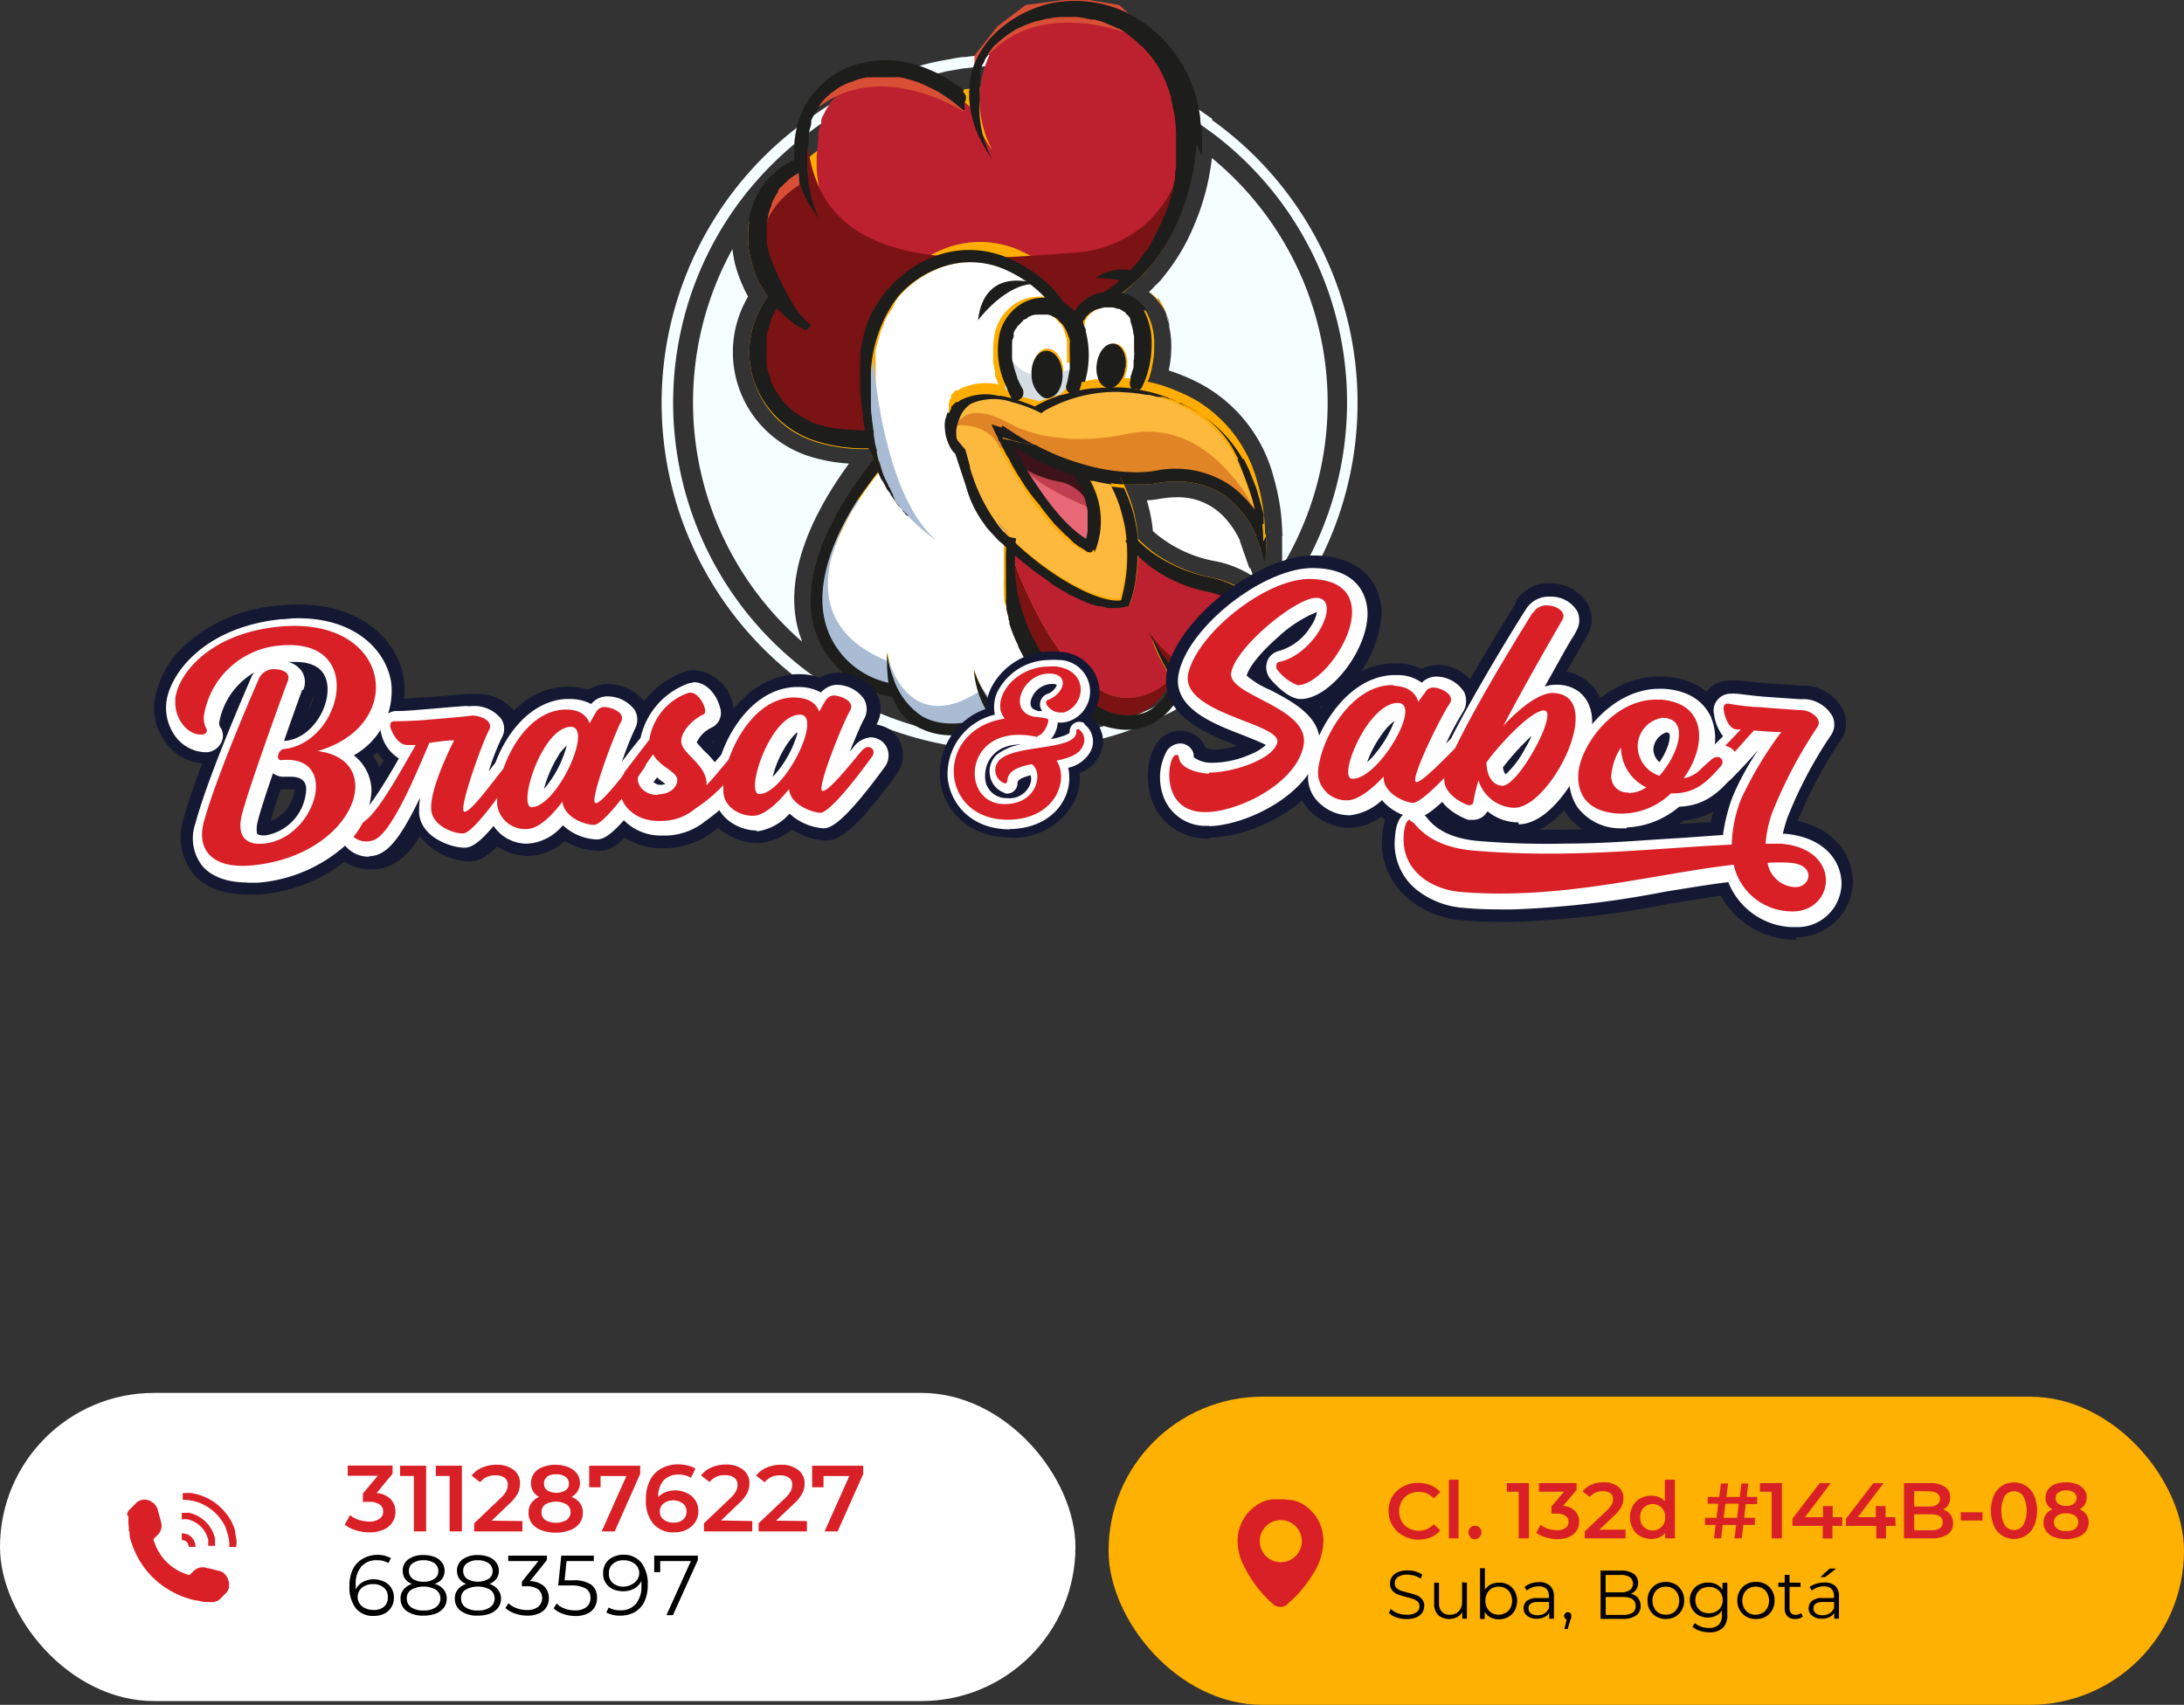 <svg xmlns="http://www.w3.org/2000/svg" viewBox="0 0 226.11 176.53"><rect x="0" y="0" width="226.11" height="176.53" fill="#333333" stroke="none"/><defs><style>.cls-1{fill:#f5ffff;}.cls-2{fill:#ffad01;}.cls-3{fill:#fff;}.cls-4{fill:#e18425;}.cls-5{fill:#bf3e50;}.cls-6{fill:#e86877;}.cls-7{fill:#3d1219;}.cls-8{fill:#bd212f;}.cls-9{fill:#7b1312;}.cls-10{fill:#fdb93e;}.cls-11{fill:#1d1d1b;}.cls-12{fill:#7b1314;}.cls-13{fill:#d94f35;}.cls-14{fill:#aabcd4;}.cls-15{fill:#d5dce2;}.cls-16{fill:#141833;}.cls-17{fill:#d92026;}.cls-18{fill:#feb100;}</style></defs><g id="Capa_2" data-name="Capa 2"><g id="Capa_2-2" data-name="Capa 2"><g id="Capa_1-2" data-name="Capa 1-2"><path class="cls-1" d="M125.54,12.34c-.58-.42-1.2-.84-1.83-1.26s-1-.63-1.62-.94h0c-.68-.37-1.36-.73-2-1.05a35.35,35.35,0,0,0-15.44-3.45h-1c-.68,0-1.31.05-2,.1h0A13.92,13.92,0,0,0,100,5.9c-.63,0-1.26.16-1.83.26a26.75,26.75,0,0,0-2.88.63h0c-.89.26-1.78.52-2.67.84h0a33.48,33.48,0,0,0-8.27,4.24c-.68.47-1.36.94-2,1.47a36,36,0,0,0,22.29,64.38,36.46,36.46,0,0,0,12-2h0a38.13,38.13,0,0,0,4.29-1.83h0c.37-.16.68-.37,1-.52.58-.31,1.1-.63,1.62-.94a12.43,12.43,0,0,0,1-.68h0l.73-.47a13.39,13.39,0,0,0,1.1-.84,10.52,10.52,0,0,0,1.2-1c.63-.52,1.26-1.1,1.83-1.67s1-1,1.52-1.52h0c.42-.42.79-.89,1.15-1.31a13.8,13.8,0,0,0,1.15-1.47,36,36,0,0,0-7.8-51.08h0Zm7.12,50.09-1.1,1.41c-.37.42-.68.84-1.05,1.26s-.79.89-1.26,1.31a34.09,34.09,0,0,1-3.61,3.14c-.26.16-.47.37-.73.52s-.73.52-1.1.73a5,5,0,0,1-.68.42c-.21.11-.42.26-.63.37a1,1,0,0,0-.16.1c-.47.26-.89.52-1.36.79a34.66,34.66,0,0,1-6.75,2.72,34.27,34.27,0,0,1-9.63,1.36A34.87,34.87,0,0,1,76.13,21.5h0a35.09,35.09,0,0,1,6-6.49c.21-.16.37-.31.58-.47s.68-.52,1-.79a34.25,34.25,0,0,1,11-5.55h0c.73-.21,1.52-.42,2.25-.58a4.78,4.78,0,0,0,.89-.21l1.78-.31,1.47-.16h0l1.83-.16h1.62a34.42,34.42,0,0,1,15.86,3.82c.63.31,1.26.68,1.88,1.05s1,.63,1.52.94,1.15.79,1.73,1.2a34.85,34.85,0,0,1,7.06,48.63h.06Z"/><path class="cls-1" d="M83,66.41a32.87,32.87,0,0,1-7.17-40.62,13.74,13.74,0,0,0,.26,1.52,14.91,14.91,0,0,0,1.36,3.4A11.29,11.29,0,0,0,79,44.26a11.4,11.4,0,0,0,4.61,2.93A16.72,16.72,0,0,0,87.9,48C84.5,52.64,80.52,59.91,83,66.3v.1Z"/><path class="cls-2" d="M131.08,55.31v1.62l-.05.31v1L130.56,57,130,55.45h0v-.1h0a10.48,10.48,0,0,0-2.09-3.09c-2-2-4.76-2.77-8-2.25a9.53,9.53,0,0,1-1.67.16h-1.88a18.3,18.3,0,0,1,.73,1.83,11.19,11.19,0,0,1,.47,1.83,12.49,12.49,0,0,1,.26,1.94,12.42,12.42,0,0,0,1.73,1.52,15.74,15.74,0,0,0,6.12,2.56,10.09,10.09,0,0,1,4.61,2.41c-.31.42-.68.79-1,1.2s-.79.84-1.15,1.26a30.21,30.21,0,0,1-4.66,3.93,8,8,0,0,1-.68.47c-.26.16-.52.37-.79.52l-.31.16s-.1.1-.21.1h0l-.31.16h-.05l-1.41.79a33.2,33.2,0,0,1-3.09,1.41,27.38,27.38,0,0,1-3,1c-.73.21-1.47.37-2.2.52-1,.21-2,.37-3.09.52s-2,.16-3,.21h-.73a18.61,18.61,0,0,1-3-.16,33.5,33.5,0,0,1-7.59-1.62h0c-.52-.16-1-.37-1.57-.58a31.39,31.39,0,0,1-5.55-2.88,10.94,10.94,0,0,1-1.94-2.67c-3.45-7,3-15.81,5-18.42.21-.26.37-.47.47-.58a7.74,7.74,0,0,1-.37-1.15c-.1,0-.16.05-.26.05h-.63a16.36,16.36,0,0,1-5-.84,10.06,10.06,0,0,1-3.93-2.51A9.92,9.92,0,0,1,78,39.27a9.43,9.43,0,0,1,.58-7,7.87,7.87,0,0,1,.94-1.57,7.42,7.42,0,0,1-.94-1.57c0-.05,0-.1-.1-.16h0a9.78,9.78,0,0,1-.73-2.09,9.69,9.69,0,0,1-.21-3.87h0a20,20,0,0,1,1.2-1.62h0s.26-.31.37-.47a30.14,30.14,0,0,1,3-3.25c0-.05.16-.1.21-.16s.1-.05.1-.1l.31-.31c.21-.16.42-.37.63-.52s.26-.21.42-.31c.42-.37.89-.68,1.31-1A32.29,32.29,0,0,1,97.61,9.61h.16l1.67-.31h.1l1-.16L102.32,9c.73,0,1.47-.05,2.2-.05a33.08,33.08,0,0,1,16.17,4.24c.58.31,1.15.68,1.73,1.05s.94.63,1.36.94a8.18,8.18,0,0,1-.1,1.1A25,25,0,0,1,122,22.7a20.25,20.25,0,0,1-2.77,4.71c-.21.26-.42.52-.68.79l-.47.47-.47.47a1.43,1.43,0,0,1-.31.26l-.1.1c-.31.31-.68.58-1,.89a1.08,1.08,0,0,1,.37.1,4,4,0,0,1,1.26.73h0l.31.31a3.45,3.45,0,0,1,.52.73,6.73,6.73,0,0,1,.84,3.45,10.25,10.25,0,0,1-.21,2.2,7.77,7.77,0,0,1-.47,1.62,12.77,12.77,0,0,1,1.62.42,20.61,20.61,0,0,1,3.25,1.41,14,14,0,0,1,6.49,8.58,19.82,19.82,0,0,1,.79,5.39l.21,0Z"/><path class="cls-3" d="M129.46,58.87l.31.84A11.15,11.15,0,0,0,126,58.14,13.39,13.39,0,0,1,119.36,55a15.54,15.54,0,0,0-.63-3.19,10.5,10.5,0,0,0,1.36-.16,10,10,0,0,1,1.67-.16,6.51,6.51,0,0,1,4.87,1.94,9.23,9.23,0,0,1,1.73,2.51V56l.47,1.36h0l.52,1.47h.11Z"/><path class="cls-1" d="M132.76,55.37a22.51,22.51,0,0,0-.89-5.91,15.37,15.37,0,0,0-7.33-9.58A19.35,19.35,0,0,0,121,38.36a11.52,11.52,0,0,0,.26-2.67,8,8,0,0,0-.21-1.83h0c0-.1,0-.21,0-.26h0a3,3,0,0,0-.31-1.1,5.13,5.13,0,0,0-.47-1,4.18,4.18,0,0,0-.42-.68c.1.26.21.47.21.52a5.21,5.21,0,0,0-1.1-1.1h0l.21-.21.16-.16a6.34,6.34,0,0,1,.58-.58,7,7,0,0,0,.58-.68,21.09,21.09,0,0,0,3.14-5.29,24.52,24.52,0,0,0,1.83-6.91v-.05a32.8,32.8,0,0,1,7.28,42.29V55.47l.1-.1Z"/><path class="cls-1" d="M121,33.54c-.1-.37-.21-.73-.31-1.1A3.23,3.23,0,0,1,121,33.54Z"/><path class="cls-4" d="M103.87,44.11s10-.79,10.15-.79h7.75s2.62,2.2,2.77,2.3a30.84,30.84,0,0,1,2.93,1.73c.1.21,2.62,5.86,2.62,5.86L127,51.06l-2-1.26-2.83-.47-3.14.21s-3,.1-3.09.16-3.72-.73-3.72-.73l-3.72-1.31-3.66-2.41-1-1.31v.16h.06Z"/><path class="cls-5" d="M112.87,52.64s-5.55-2.25-6.7-4a.15.15,0,0,0,0-.1,11,11,0,0,0,3.09,1.26,3.19,3.19,0,0,1,1,.21,4.3,4.3,0,0,1,2.72,2.67h0Z"/><path class="cls-6" d="M112.71,51.81l-1-1.52-1.73-1-4-1-1-.26.84,1.52,5.91,6.65h1.2L113,56l.84-1.73-1.1-2.46v.05Zm-6.59-3.3a11,11,0,0,0,3.09,1.26,3.19,3.19,0,0,1,1,.21,4.3,4.3,0,0,1,2.72,2.67s-5.55-2.25-6.7-4a.15.15,0,0,0,0-.1h0Z"/><path class="cls-7" d="M112.87,52.64A4.19,4.19,0,0,0,110.15,50a7,7,0,0,0-1-.21,11.4,11.4,0,0,1-3.09-1.26h0l-.16-.26c-.52-.84-.94-1.62-1.31-2.3a30,30,0,0,0,6.8,3.19h0s.1.1.1.16h0c0,.1.16.21.21.31a3,3,0,0,1,.37.68.29.29,0,0,0,0,.16h0a1.07,1.07,0,0,0,.16.37,4.39,4.39,0,0,1,.21.79c0,.26.1.52.16.73h0l.21.31Z"/><path class="cls-3" d="M118.16,36.42a3.29,3.29,0,0,1,0,.58h0v.42a9.1,9.1,0,0,1-.26,1.15c0,.16-.1.37-.16.52a.22.22,0,0,1,0,.16,12.44,12.44,0,0,0-1.36-.1,3.23,3.23,0,0,0,.31-1.1c.16-1.26-.37-2.36-1.2-2.46s-1.62.84-1.78,2.09a3.81,3.81,0,0,0,.16,1.57h-.21a13.74,13.74,0,0,0-1.52.26,10.11,10.11,0,0,0,.1-5.18.58.58,0,0,1,0-.26v-.21a1.48,1.48,0,0,1,.1-.37v-.26h0s0-.1.1-.16.1-.16.16-.26,0-.1.1-.1h0l.47-.47h0a.15.15,0,0,0,.1-.05l.31-.16c.1,0,.16-.1.26-.1h0a.29.29,0,0,0,.16-.05l.63-.16h.79a2.43,2.43,0,0,1,.63.16h.1c.1,0,.21.1.31.16a.15.15,0,0,1,.1.05.17.17,0,0,0,.1,0h0s.1.1.16.1a.54.54,0,0,1,.21.26h0l0,0v.05a2,2,0,0,1,.21.37.29.29,0,0,0,0,.16h0a.22.22,0,0,0,0,.16,5.73,5.73,0,0,1,.26,1,1.58,1.58,0,0,0,.1.47h0v1.52l.37.16Z"/><path class="cls-3" d="M110.88,37.57v.26h0v.26a4.15,4.15,0,0,1-.16.84c0,.31-.16.58-.21.84h0c-.26,0-.47.16-.68.21a3.42,3.42,0,0,0,.26-1.52c0-1.36-.84-2.41-1.73-2.36s-1.52,1.2-1.47,2.56a2.72,2.72,0,0,0,1.1,2.2l-.31.16a17,17,0,0,0-2-.73v-.1c-.16-.26-.26-.52-.42-.79,0,0,0-.1-.1-.21h0c0-.1-.1-.21-.1-.31-.16-.47-.31-.94-.42-1.41a1.84,1.84,0,0,0-.1-.52h0V36.9h0V35.49h0v-.1a.48.48,0,0,1,0-.26,1.46,1.46,0,0,1,.16-.47.43.43,0,0,1,0-.21v-.1c0-.16.16-.26.21-.42s.1-.16.16-.26h0s0-.1.1-.1.1-.1.16-.16l.31-.31,0-.05h0s.1,0,.1-.1a2,2,0,0,1,.37-.21s.1-.05.16-.1h0a4,4,0,0,1,.73-.21h1.2a1.08,1.08,0,0,1,.37.1h0s.1,0,.16.1a2.62,2.62,0,0,1,.37.21,1,1,0,0,1,.16.1l0,.05.31.31c0,.05.1.1.16.16h0a2.49,2.49,0,0,1,.47.84h0v.05a.56.56,0,0,0,.1.26c0,.16.1.37.16.52a.48.48,0,0,0,0,.26v.16h0v2h.1Z"/><path class="cls-3" d="M110.51,73.16a8.84,8.84,0,0,1-2.2,1.1,5.36,5.36,0,0,1-3,.21h0s-.16,0-.21,0a6.4,6.4,0,0,1-3.25-2.93,12,12,0,0,1-1-2.2A8.87,8.87,0,0,0,102.5,74l-.89.31c-2.46.79-4.5.68-6.07-.26A6.19,6.19,0,0,1,94,72.74l0,0a9.62,9.62,0,0,1-1.47-2.62,4.38,4.38,0,0,1-.31-1,11.88,11.88,0,0,1-.31-1.57V68.6h0v.26a8,8,0,0,0,.21,1.83A8.71,8.71,0,0,1,86.18,66c-1.47-3-.89-6.44.26-9.42h0a27.4,27.4,0,0,1,2.62-5h0a27.28,27.28,0,0,1,2-2.72c.16.31.26.58.42.89s.26.52.42.79h0a1.27,1.27,0,0,0,.16.21s.1.16.16.21l.26.42h0a8,8,0,0,0,.47.68c0,.05.1.1.16.21s.1.1.16.16.1.1.16.16a3.64,3.64,0,0,0,.63.63l0,0,.1.1c0-.1-.16-.16-.21-.26a1.47,1.47,0,0,1-.26-.37s-.1-.16-.16-.21a.8.8,0,0,0-.21-.26s-.1-.1-.16-.21-.1-.16-.1-.21l0-.1a1,1,0,0,0-.1-.16s0-.1,0-.1a4.12,4.12,0,0,1-.42-.84,5019692543673.48,5019692543673.48,0,0,1-.2-.42.41.41,0,0,0-.1-.21c-.05-.16-.16-.31-.21-.47a.41.41,0,0,0-.1-.21,13.26,13.26,0,0,1-.42-1.31.75.75,0,0,0-.1-.31c0-.16-.1-.26-.1-.42a.67.67,0,0,0,0-.31v-.21a1.08,1.08,0,0,0-.1-.37,1.29,1.29,0,0,0-.1-.42c0-.21-.1-.47-.1-.68a1,1,0,0,0-.05-.37,2.76,2.76,0,0,0-.1-.63,4.81,4.81,0,0,0-.1-.84c0-.47-.1-1-.1-1.47h0c0-1.1,0-2.15,0-3v-1.2h0v-.31h0a1.21,1.21,0,0,1,0-.42,1,1,0,0,1,0-.37v-.37c.16-.63.31-1.2.47-1.73a.22.22,0,0,1,.05-.16c0-.16.1-.26.16-.42a5854240412502.76,5854240412502.76,0,0,1,.2-.52.56.56,0,0,1,.1-.26.41.41,0,0,1,.1-.21.8.8,0,0,1,.21-.37s0-.1.1-.16.05-.1.1-.16,0-.1.1-.16,0-.1.1-.16a2.2,2.2,0,0,0,.26-.47.15.15,0,0,1,0-.1,2.37,2.37,0,0,1,.26-.37v-.05a1,1,0,0,0,.16-.21,10.63,10.63,0,0,1,4.24-3,8.91,8.91,0,0,1,6.86.1c.1,0,.21.1.31.16a.28.28,0,0,1,.21.1c.21.1.37.21.52.26s.1,0,.21.1c.37.21.68.42,1,.63,0,0,.16.1.21.16s.1.1.16.16h0c.1.1.26.21.37.31s.1.1.16.16a2.42,2.42,0,0,1,.37.31c.05.05.16.1.21.21l0,.05a0,0,0,0,1,0,0l.26.26a4.83,4.83,0,0,0-2.72.52,4.9,4.9,0,0,0-2.41,3.25,8.28,8.28,0,0,0-.16,1.52v.52h0v1a6440044626572.29,6440044626572.29,0,0,0,.1.52c0,.16.1.31.1.47a.33.33,0,0,0,0,.21h0a.33.33,0,0,0,0,.21.41.41,0,0,0,.1.21c.1.21.16.42.26.63a6.39,6.39,0,0,0-4,.47s-.16.1-.21.16a.15.15,0,0,0-.1,0h0a.15.15,0,0,0-.1,0h0a.15.15,0,0,0-.1.05h0l0,0h0l-.1.1-.1.1h0l-.1.1h0l-.1.1h0v.05h0v.1h0v.1a1.65,1.65,0,0,0-.21.42h0v.1a.22.22,0,0,1-.05.16h0v.1h0v.21a.33.33,0,0,1,0,.21h0v.16h0v.1h0v.05h0v.26h0a3.12,3.12,0,0,1,0,.68,11.52,11.52,0,0,0,.26,2.67,1.29,1.29,0,0,0,.1.42,17.4,17.4,0,0,0,3.72,6.49c.1.1.21.26.31.37.37.42.73.84,1.15,1.26h0l.26.26a15.41,15.41,0,0,0-.1,2.2v.84h0v1.88a1,1,0,0,0,0,.37,1.21,1.21,0,0,0,0,.42,1,1,0,0,0,0,.37v.31a1.11,1.11,0,0,0,.05.37.48.48,0,0,0,0,.26c0,.31.16.58.21.89a.48.48,0,0,0,.05.26.56.56,0,0,0,.1.26c0,.1,0,.16,0,.21a12.68,12.68,0,0,0,.79,2,.56.56,0,0,0,.1.26l.63,1.26s.1.16.16.21l.63.94a.61.61,0,0,0,.16.21c.16.26.37.47.52.73.05.05.1.16.21.21a13.37,13.37,0,0,0,1.41,1.52l.21.21a2.13,2.13,0,0,0,.52.42s.16.1.21.16a2,2,0,0,0,.52.37l-.1.63Z"/><path class="cls-8" d="M122.45,13.65v-.47a14.55,14.55,0,0,0-.1-1.52c0-.52-.16-1-.26-1.52,0-.26-.1-.47-.16-.73h0V9.25a1.08,1.08,0,0,0-.1-.37c-.16-.47-.31-.94-.52-1.41L121,6.79a2.62,2.62,0,0,0-.21-.37.29.29,0,0,0-.05-.16h0A12.6,12.6,0,0,0,119,4h0l0,0s-.1-.1-.16-.1l-.26-.26a8.2,8.2,0,0,0-.68-.58c-.21-.16-.47-.37-.68-.52s-.26-.16-.37-.26A.42.42,0,0,1,116.5,2h-.1c-.05,0-.1,0-.21-.1l-.37-.16c-.26-.1-.52-.21-.73-.31a4.56,4.56,0,0,0-.79-.26c-.1,0-.26-.1-.37-.1h-.26c-.52-.1-1-.21-1.57-.26h-1.36a7.21,7.21,0,0,0-1.52.16,3.82,3.82,0,0,0-.79.16,1.08,1.08,0,0,0-.37.1h-.16c-.47.16-.94.31-1.41.52-.21.1-.42.21-.68.31a1,1,0,0,0-.31.21h0a.15.15,0,0,0-.1.05,8.08,8.08,0,0,0-1.15.84,4.07,4.07,0,0,0-.52.47l0,0h0v0l-.26.26-.47.63h0s-.1.1-.1.16v.05c0,.1-.1.16-.16.26a.89.89,0,0,1-.16.26h0a.29.29,0,0,1,0,.16l-.31.63a.56.56,0,0,1-.1.26v.05a10.91,10.91,0,0,0,.58,9.21,12.2,12.2,0,0,1-1.1-1.78,10.45,10.45,0,0,1-1-2.56c-.26-.21-1.26-1-1.52-1.2a11.84,11.84,0,0,0-1.57-.94,5.13,5.13,0,0,0-.79-.37.41.41,0,0,1-.21-.1h0c-.1,0-.21-.1-.37-.16a6.89,6.89,0,0,0-1.52-.47L93.85,8s-.37-.1-.37,0h-.26a13.26,13.26,0,0,0-1.41,0H91a.67.67,0,0,0-.31,0l-1.26.31a.75.75,0,0,0-.31.1h-.16c-.16.1-.37.16-.58.26-.37.21-.73.42-1,.63a1,1,0,0,0-.16.1h0c0,.05-.16.1-.21.16s-.31.26-.47.42-.26.31-.42.47-.16.16-.21.26h0a.15.15,0,0,1,0,.1,4.31,4.31,0,0,0-.63,1.05,2,2,0,0,0-.26.58h0v.16h0v0a.22.22,0,0,1,0,.16,4.94,4.94,0,0,0-.31,1.2.67.67,0,0,1,0,.31h0v.31h0c-.05.47-.1,1-.16,1.57v1.31a14.24,14.24,0,0,0,1.36,5.23,5.37,5.37,0,0,1-.52-.79,13.48,13.48,0,0,1-1.78-4,1.92,1.92,0,0,0-.42.26,3.05,3.05,0,0,0-.42.31h0s-.1.1-.16.16c-.26.21-.47.47-.73.68a.92.92,0,0,0-.26.37h0a.15.15,0,0,1,0,.1c0,.05-.1.1-.1.16-.16.26-.31.52-.47.84a.41.41,0,0,1-.1.21v.1h0v.1a.41.41,0,0,1-.1.21,6,6,0,0,0-.26.89,1.58,1.58,0,0,1-.1.47v.16h0V23a12.56,12.56,0,0,0,0,1.94v.21h0a1.58,1.58,0,0,0,.1.47,6.59,6.59,0,0,0,.26.94c0,.16.1.26.16.42h0a4,4,0,0,0,.21.52h0a.41.41,0,0,0,.1.21h0c.21.47.47,1.15.84,1.83.16.26.26.52.42.79a13.12,13.12,0,0,0,2.46,3.25h0a.33.33,0,0,1-.21,0c-.16-.1-.31-.16-.47-.26a10.53,10.53,0,0,1-2.36-1.94c0,.1-.16.26-.21.37a7.85,7.85,0,0,0-.52,1h0v.16a.75.75,0,0,1-.1.31c0,.21-.1.37-.16.58s-.1.37-.16.58a.67.67,0,0,1,0,.31v.21h0v1a8.1,8.1,0,0,0,0,1.1v.42a1.58,1.58,0,0,0,.1.47,6.89,6.89,0,0,0,.31.94A.29.29,0,0,0,81,39h0v.1a3.27,3.27,0,0,0,.21.42,8.21,8.21,0,0,0,.52.89,3.05,3.05,0,0,0,.31.42h0a.15.15,0,0,0,0,.1s.1.1.16.16a9.73,9.73,0,0,0,.68.73,3.24,3.24,0,0,0,.42.37s.1.1.16.16h0s.1.05.1.1a5.45,5.45,0,0,0,.89.58c.16.1.31.16.47.26s.21.1.26.1h.05a9.48,9.48,0,0,0,1.1.37,10,10,0,0,0,1.15.26,2.76,2.76,0,0,1,.63.1h.42c.73.1,1.52.1,2.25.16a26.32,26.32,0,0,1-.63-4.92h0a25.59,25.59,0,0,1,0-2.77,11.55,11.55,0,0,1,.1-1.31A12.65,12.65,0,0,1,91,32.42a12.36,12.36,0,0,1,1.83-3h0a3.4,3.4,0,0,1,.42-.52h0a11.73,11.73,0,0,1,4.5-3.14,10.08,10.08,0,0,1,7.8.16c3.93,1.78,5.44,4.08,6,5.08a4.37,4.37,0,0,1,.68.68c0-.1.1-.21.16-.31s0-.1.1-.16a3.94,3.94,0,0,1,1.15-1.15c.1,0,.21-.16.31-.21s.1-.1.16-.1l.63-.31.31-.16a.29.29,0,0,0,.16-.05h0a.15.15,0,0,0,.1-.05,13.71,13.71,0,0,0,2.2-1.67c.1-.1.21-.16.26-.26l.1-.1h0l.52-.52A8.2,8.2,0,0,0,119,26a4.74,4.74,0,0,0,.42-.52c.31-.42.63-.84.89-1.26a2,2,0,0,0,.21-.37,1,1,0,0,1,.1-.16v-.05h0s.21-.42.31-.58a28.5,28.5,0,0,0,1.26-2.88c.16-.52.31-1,.47-1.52v-.1h0v-.1a1.08,1.08,0,0,1,.1-.37c.05-.26.1-.52.16-.79a22.4,22.4,0,0,0,.37-3.14v-.89h0l-.79.42Zm-20.94-7s0-.1,0-.1A.15.15,0,0,1,101.51,6.69Z"/><path class="cls-9" d="M121.3,70.23a6.3,6.3,0,0,1-3.09,3.56c-1.41.58-3.14.31-5.13-.79-7-3.93-8.9-11.57-8.58-16.17C104.5,56.83,111.72,78.92,121.3,70.23Z"/><path class="cls-8" d="M128.57,70.81a6.44,6.44,0,0,1-4.29.16,3.43,3.43,0,0,1-1.36-.63h-.16a10.36,10.36,0,0,1-2.2-2.3,12,12,0,0,1-1.47-2.41,15.42,15.42,0,0,0,2.25,4.61c-9.58,8.69-16.8-13.4-16.8-13.4.73.68,1.52,1.31,2.25,1.88.47.37,1,.73,1.52,1.1,2.41,1.62,5.29,3.09,7.38,3.09a2.3,2.3,0,0,0,1-.16l.26-.1.1-.26a18.3,18.3,0,0,0,.79-5,14,14,0,0,0,7.54,3.87c3,.58,5.6,3.14,5.86,5.71.16,1.62-.73,2.93-2.56,3.72l-.16.1Z"/><path class="cls-10" d="M130,53s-.16-.31-.26-.47c-.31-.58-.73-1.36-1-1.73a20.3,20.3,0,0,0-2.46-2.88c-2.88-2.72-6.18-3.72-9.53-3a24.27,24.27,0,0,1-9.94.05h0a20.8,20.8,0,0,1-2.88-.79h-.16c-.58-.16-1.1-.31-1.57-.47l.42.94c.21.42,5.08,10.83,10.15,12.61h0s.47-.05.58-.26a8.43,8.43,0,0,0-.1-6.75c0-.16-.16-.31-.21-.47.63.16,1.26.26,1.88.37,2.72,5.08,1.41,10.47,1,11.78-1.73.26-5.18-1.31-8.58-3.93a34.62,34.62,0,0,1-2.93-2.56h0c-.37-.37-.73-.79-1.1-1.15a21.1,21.1,0,0,1-3.45-7.59,7.57,7.57,0,0,0-.16,2.15A8.83,8.83,0,0,1,99,46.32c0-.52-.1-1-.1-1.52v-.26a3.4,3.4,0,0,1,.26-1.31,2.76,2.76,0,0,1,1.2-1.52,5.91,5.91,0,0,1,4.24-.16.33.33,0,0,1,.21.05,13.55,13.55,0,0,1,2.51.94l.31.16.26-.21a14.53,14.53,0,0,1,9.58-1.88,4.38,4.38,0,0,1,.79.1,16.41,16.41,0,0,1,4.92,1.78,11.43,11.43,0,0,1,4.19,4h0a13.35,13.35,0,0,1,1.15,2.3h0a33.83,33.83,0,0,1,1.36,4.29l.1-.1Z"/><path class="cls-11" d="M116.27,50.13A5.06,5.06,0,0,1,115,50c0-.1-.1-.16-.16-.26l1-.58c.16.31.31.63.47.94v0Z"/><path class="cls-11" d="M103.34,54.11c.37.42.73.79,1.1,1.15A7.42,7.42,0,0,1,103.34,54.11Z"/><path class="cls-11" d="M116.27,50.13A5.06,5.06,0,0,1,115,50c0-.1-.1-.16-.16-.26l1-.58c.16.31.31.63.47.94v0Z"/><path class="cls-11" d="M90.15,46.57a.37.37,0,0,0,0-.73.37.37,0,0,0,0,.73Z"/><polygon class="cls-11" points="102.66 15.64 102.72 15.69 102.72 15.64 102.66 15.64"/><path class="cls-11" d="M113.34,56.88a1.51,1.51,0,0,1-.58.26.22.22,0,0,1-.16,0,.58.58,0,0,1-.21-.73v0h0v-.05a.22.22,0,0,1,0-.16.43.43,0,0,1,0-.21.33.33,0,0,1,.05-.21,4,4,0,0,0,.16-.84v-.05h0v-2h0s-.1-.52-.16-.79-.16-.52-.21-.79a1.07,1.07,0,0,0-.16-.37h0a.22.22,0,0,0,0-.16,3.8,3.8,0,0,0-.37-.68c0-.1-.16-.21-.21-.31h0s-.1-.1-.1-.16h0a.62.62,0,0,1,0-.73.5.5,0,0,1,.73,0A5.88,5.88,0,0,1,113,50c.05.16.16.31.21.47a8.39,8.39,0,0,1,.1,6.75l0-.31Z"/><path class="cls-11" d="M101.56,6.58a.15.15,0,0,1,0,.1S101.51,6.58,101.56,6.58Z"/><path class="cls-12" d="M123.13,16.9l-1.31,4.45L119,26.58l-.37.37h0l-1.31,1.26-.58.58-.47.47h0l-.63.58-.89.42h0l-.68.31h0l-.63.58-1,.84-.73,1.47-.26.52-.52-.63-.63-.79-.21-.26h0l0-.1-.31-.31-.73-.84-.37-.42-.52-.52-1.57-1.67-2.67-1.2-2.77-.68L98.27,27l-2.56.73-1.1,1.15-1.2.94-.73.73-.79.58-.73.52v1.88l-.79,1.1-.37.52v1.73h0l-.21,1.2-.47,2.83v.47l.37,2.2.37,1.67h0l.1.68h-3L84,45l-2.51-1.2-1.62-1.52L78.6,39l-.37-4,.89-1.78.21-.47L80,31.57l.31-.52-.42-.42-1.2-1.2-.1-.1h0L78.29,25l.31-1.26.58-2.51.16-.68,1.57-2,.1-.16,1.36-.68h.16l.31-.21V15.14l.73-.37h.05a10.18,10.18,0,0,0,.26,1.78,13.39,13.39,0,0,0,1,3c2.3,4.82,7.43,6.54,13,7a49.42,49.42,0,0,0,5.71.1c2.62-.1,5.18-.31,7.48-.47a12.38,12.38,0,0,0,7.54-3h0a12.59,12.59,0,0,0,3.82-6.65h0l.79.73-.1-.31Z"/><path class="cls-11" d="M116.48,38.09a2.53,2.53,0,0,1-.31,1.1c-.37.68-.89,1.05-1.41,1a1.36,1.36,0,0,1-1.05-.94,3.06,3.06,0,0,1-.16-1.57c.16-1.26.94-2.2,1.78-2.09s1.36,1.2,1.2,2.46l0,.05Z"/><path class="cls-8" d="M121.3,70.23c-9.58,8.69-16.8-13.4-16.8-13.4l3.77,3,13.08,10.42Z"/><path class="cls-9" d="M119.05,65.62s4.71,6.91,11.25,4l-1.83,2L126,72l-2.83-.68-1-.89-1.62-1.78-1.57-3Z"/><path class="cls-11" d="M129.2,72.22a7.69,7.69,0,0,1-3.09.68,5.81,5.81,0,0,1-2.51-.58h0a12.43,12.43,0,0,1-1-.68l0,0a6.84,6.84,0,0,1-1.15-1.31s-.1-.16-.16-.21a16.85,16.85,0,0,1-2.09-4.4h0l.21.42h0A18.59,18.59,0,0,0,120.52,68a12.87,12.87,0,0,0,1.36,1.52,5.1,5.1,0,0,0,.84.68,1,1,0,0,1,.16.1,5,5,0,0,0,.89.47l.47.16c.31.05.63.16,1,.21a5.66,5.66,0,0,0,3.3-.37,4.76,4.76,0,0,0,1.73-1.15h0a3.1,3.1,0,0,0,.84-2.56,2.62,2.62,0,0,0-.21-.89,4.89,4.89,0,0,0-.47-1.15,6.27,6.27,0,0,0-1.31-1.62,8.43,8.43,0,0,0-3.93-2.09,14.84,14.84,0,0,1-5.91-2.51,11.51,11.51,0,0,1-1.62-1.41A7.27,7.27,0,0,1,116.5,56l.94-.42s0,0,.16.16a12.42,12.42,0,0,0,1.73,1.52,15.74,15.74,0,0,0,6.12,2.56,10.09,10.09,0,0,1,4.61,2.41,7.79,7.79,0,0,1,1.36,1.57,6.6,6.6,0,0,1,.58,1,6.28,6.28,0,0,1,.58,2c.26,2.3-1.05,4.29-3.51,5.34l.16,0Z"/><path class="cls-11" d="M90.52,45.79V46h0s-.16.31-.31.37h0a.15.15,0,0,0-.1.05c-.1,0-.16,0-.26,0h-.63a16.36,16.36,0,0,1-5-.84,10.06,10.06,0,0,1-3.93-2.51A9.92,9.92,0,0,1,78,39.25a9.43,9.43,0,0,1,.58-7,7.87,7.87,0,0,1,.94-1.57c.1-.16.21-.26.31-.42h0a.75.75,0,0,1,.79-.16c.16.26.26.52.42.79a.74.74,0,0,1-.16.37,1,1,0,0,1-.1.16h0a1.27,1.27,0,0,1-.16.21s0,.1-.1.16-.16.26-.21.37a7.85,7.85,0,0,0-.52,1h0v.1h0a.75.75,0,0,1-.1.31c0,.21-.1.37-.16.58s-.1.37-.16.58a.67.67,0,0,1,0,.31v.21h0v1a8.1,8.1,0,0,0,0,1.1v.42a1.58,1.58,0,0,0,.1.47,6.89,6.89,0,0,0,.31.94.29.29,0,0,0,0,.16h0v.1c.05.16.16.26.21.42a8.21,8.21,0,0,0,.52.89c.1.16.21.26.31.42h0a.15.15,0,0,0,0,.1s.1.1.16.16a9.73,9.73,0,0,0,.68.73c.16.1.26.26.42.37s.1.1.16.16h0a.15.15,0,0,1,.1,0h0a5.45,5.45,0,0,0,.89.58c.16.1.31.16.47.26a.42.42,0,0,1,.26.16h0a9.48,9.48,0,0,0,1.1.37,10,10,0,0,0,1.15.26,2.76,2.76,0,0,1,.63.1h.42c.73.1,1.52.1,2.25.16H90c.16,0,.26.16.37.26h0a1.64,1.64,0,0,1,.1.37l.05.47Z"/><path class="cls-11" d="M110.67,32.28l-1.2.42a6.45,6.45,0,0,0-1.26-1.88A13,13,0,0,0,104,27.89a8.9,8.9,0,0,0-6.86-.1,10.53,10.53,0,0,0-4.24,3,1.71,1.71,0,0,0-.16.21A10.49,10.49,0,0,0,91,33.81a11.54,11.54,0,0,0-.68,2.36h0A27.06,27.06,0,0,0,90.15,42a53.52,53.52,0,0,0,1.2,7.85c-.16-.26-.26-.58-.42-.89s-.26-.63-.42-.94h0s-.05-.26-.1-.42c-.1-.37-.21-.73-.31-1.15h0c-.1-.42-.21-.84-.31-1.31a38.63,38.63,0,0,1-.73-4.55h0V40c0-.47,0-.94,0-1.41v-1.2a11.55,11.55,0,0,1,.1-1.31,12.65,12.65,0,0,1,.73-2.88,12.36,12.36,0,0,1,1.83-3h0a3,3,0,0,1,.42-.47h0a11.73,11.73,0,0,1,4.5-3.14,10.08,10.08,0,0,1,7.8.16c3.93,1.78,5.44,4.08,6,5.08a1.27,1.27,0,0,1,.21.47h.1Z"/><path class="cls-11" d="M92.93,30.45v.31a1.71,1.71,0,0,0-.16.21,14.2,14.2,0,0,0-2.51,6.44h0a16.88,16.88,0,0,0,0,4.61h0l-.05-.1-1-1.36h0l.42-2.15.47-2.36.1-.52.37-3,1.1-1h0l1.31-1.2v.1Z"/><path class="cls-13" d="M119.26,4.49S107-2,100.89,7.53V5.75l2.36-3L106.18.52,110.11,0h2.67l3.09.52,1.88,1.73,1.57,2.3,0,0Z"/><path class="cls-13" d="M99.84,11.61S90.47,5.38,83.72,12l-.16-1.15,2.72-2.25,3.66-1.15,1.83-.21L93.5,7l1.88.79,1.36.31,1.67.73,1.36.58v2.2h.07Z"/><path class="cls-11" d="M99.79,9.31s-.1-.1-.16-.1-.1-.05-.1-.1c-.52-.37-1.1-.73-1.67-1.1a5.47,5.47,0,0,0-.79-.42h0c-.58-.26-1.15-.52-1.73-.73h0a12,12,0,0,0-1.88-.47,10.21,10.21,0,0,0-5.86.68,9.13,9.13,0,0,0-4,3.45,8.41,8.41,0,0,0-1.15,2.88,11.07,11.07,0,0,0-.21,1.36v1.05a4.25,4.25,0,0,0,0,.79,5.13,5.13,0,0,0,.16.94h0v.1a1.08,1.08,0,0,0,.1.37,6.45,6.45,0,0,0,.37,1.15h0s.1.31.16.47A9.94,9.94,0,0,0,84.36,22c.16.26.37.52.52.79a12,12,0,0,1-1.1-3.45c-.1-.63-.16-1.2-.21-1.73V16.24a6.89,6.89,0,0,1,.16-1.57h0v-.1h0v-.16h0a.67.67,0,0,1,0-.31v-.21a5.5,5.5,0,0,1,.26-1,.22.22,0,0,1,0-.16v-.05h0v-.16h0c0-.1.1-.26.16-.37s0-.1.1-.21c.21-.37.42-.68.63-1a.15.15,0,0,1,0-.1h0c0-.1.16-.16.21-.26s.26-.31.42-.47.31-.26.47-.42.16-.1.21-.16h0a1,1,0,0,0,.16-.1,4.31,4.31,0,0,1,1-.63c.16-.1.37-.16.58-.26h0a.29.29,0,0,0,.16-.05.75.75,0,0,0,.31-.1A5.27,5.27,0,0,1,89.91,8a.67.67,0,0,0,.31,0h2.51a1.11,1.11,0,0,1,.37,0,3.19,3.19,0,0,1,.73.16,4.63,4.63,0,0,1,.89.26h0a2.26,2.26,0,0,1,.58.21c.1,0,.21.1.37.16h0a.41.41,0,0,1,.21.1c.26.1.52.26.79.37a5.19,5.19,0,0,1,.89.52h0a1,1,0,0,1,.16.1l.47.31c.26.16,1.26,1,1.52,1.2h0c.31.21.05-.63.21-.89a.76.76,0,0,0-.26-1l.16-.21Z"/><path class="cls-11" d="M123.86,15.06a8.18,8.18,0,0,1-.1,1.1,25,25,0,0,1-1.67,6.44,20.25,20.25,0,0,1-2.77,4.71c-.21.26-.42.52-.68.79l-.47.47-.47.47a1.43,1.43,0,0,1-.31.26l-.1.1c-.31.31-.68.58-1.05.89l-.58.42s-.1.1-.16.1c-.42.26-.84.52-1.26.73l-.1-.1a1.18,1.18,0,0,1-.26-.21.15.15,0,0,1-.1-.05h0c-.1-.05-.26-.1-.37-.16s-.16-.05-.21-.05h-.37s.1-.1.16-.16.1-.1.16-.1a.28.28,0,0,0,.21-.1h.1c.05,0,.16-.1.21-.1l.31-.16a.29.29,0,0,0,.16-.05h0a.15.15,0,0,0,.1-.05l.42-.26c.1,0,.16-.1.26-.16a1.18,1.18,0,0,0,.26-.21.15.15,0,0,0,.1-.05h0c0-.05.16-.1.21-.16h0a.39.39,0,0,0,.21-.21c.1-.05.16-.16.26-.21a2,2,0,0,1,.37-.31c.1-.1.21-.16.26-.26l.1-.1h0l.52-.52a8.2,8.2,0,0,0,.58-.68h0a3,3,0,0,0,.37-.47c.31-.42.63-.84.89-1.26a2,2,0,0,0,.21-.37,1,1,0,0,1,.1-.16v-.05h0s.21-.42.31-.58a28.5,28.5,0,0,0,1.26-2.88c.16-.52.31-1,.47-1.52v-.1h0v-.1a1.08,1.08,0,0,1,.1-.37c0-.26.1-.52.16-.79a.67.67,0,0,1,0-.31V18h0a2.76,2.76,0,0,1,.1-.63V17h0v-.79h0V14.43h0V14a14.55,14.55,0,0,0-.1-1.52h0c0-.47-.16-.94-.26-1.47h0c0-.26-.1-.47-.16-.73h0v-.16a1.08,1.08,0,0,0-.1-.37c-.16-.47-.31-.94-.52-1.41l-.31-.68a2.62,2.62,0,0,0-.21-.37.29.29,0,0,0-.05-.16h0a12.6,12.6,0,0,0-1.78-2.3h0l0,0s-.1-.1-.16-.1l-.26-.26a8.2,8.2,0,0,0-.68-.58c-.21-.16-.47-.37-.68-.52s-.26-.16-.37-.26a.42.42,0,0,1-.26-.16h-.1c-.05,0-.1,0-.21-.1l-.37-.16c-.26-.1-.52-.21-.73-.31a4.56,4.56,0,0,0-.79-.26c-.1,0-.26-.1-.37-.1H113c-.52-.1-1-.21-1.57-.26H110.1a7.21,7.21,0,0,0-1.52.16,2.7,2.7,0,0,0-.73.16,1.08,1.08,0,0,0-.37.1h-.16c-.47.16-.94.31-1.41.52-.21.1-.42.21-.68.31a1,1,0,0,0-.31.21h0a.15.15,0,0,0-.1.05,8.08,8.08,0,0,0-1.15.84,4.07,4.07,0,0,0-.52.47l-.05,0h0l0,0-.26.26-.47.63h0s-.1.1-.1.16v.05c0,.1-.1.16-.16.26a.89.89,0,0,1-.16.26h0a.29.29,0,0,1-.05.16,1.28,1.28,0,0,1-.21.37h0a.41.41,0,0,1-.1.21.56.56,0,0,1-.1.26v0a.43.43,0,0,1,0,.21c0,.1,0,.1,0,.21v.26a.33.33,0,0,1,0,.21.48.48,0,0,1-.05.26c0,.1,0,.21,0,.31v.21h0v1.15h0v.31a11.1,11.1,0,0,0,1.31,6.18,12.2,12.2,0,0,1-1.1-1.78,10.45,10.45,0,0,1-1-2.56h0a11.64,11.64,0,0,1-.31-2v-.1a10.63,10.63,0,0,1,.1-1.78V8.15h0c.1-.42.21-.79.31-1.2a9.48,9.48,0,0,1,2.83-4A12.23,12.23,0,0,1,109,.3a12.5,12.5,0,0,1,6.65.58A13.35,13.35,0,0,1,121.24,5,13.87,13.87,0,0,1,124,10.77a13.94,13.94,0,0,1,.26,1.41c0,.47.1.94.16,1.47a21,21,0,0,1,0,2.51l-.47-1.1Z"/><path class="cls-13" d="M82.77,19.15S78.9,21.3,78.9,25.27l-.42-1.94.37-2.88,1.62-2,2.2-1.05.1,1.73Z"/><path class="cls-11" d="M83.46,34.17s-.16,0-.21-.05-.31-.16-.47-.26a4.94,4.94,0,0,1-1.1-.79,9.31,9.31,0,0,1-1.26-1.15,5.9,5.9,0,0,1-.47-.58,5.82,5.82,0,0,1-.42-.58h0a11.84,11.84,0,0,1-.94-1.57c0-.05,0-.1-.1-.16h0a9.78,9.78,0,0,1-.73-2.09,9.69,9.69,0,0,1-.21-3.87h0a1.21,1.21,0,0,1,0-.42,8.48,8.48,0,0,1,1.73-3.82,8,8,0,0,1,2.88-2.25,3.36,3.36,0,0,1,.63-.26.41.41,0,0,0,.21-.1,1.19,1.19,0,0,1,.42,0v1.36h-.16a.28.28,0,0,0-.21.1c-.1,0-.16.1-.26.16s-.16.1-.26.16l-.42.26a3.05,3.05,0,0,0-.42.31h0s-.1.1-.16.16c-.26.21-.47.47-.73.68a.92.92,0,0,0-.26.37h0a.15.15,0,0,1,0,.1c0,.05-.1.1-.1.16-.16.26-.31.52-.47.84a.41.41,0,0,1-.1.21v.1h0v.1a.41.41,0,0,1-.1.21,6,6,0,0,0-.26.89,1.58,1.58,0,0,1-.1.47V23h0v.1a12.56,12.56,0,0,0,0,1.94v.21h0a1.58,1.58,0,0,0,.1.47,6.59,6.59,0,0,0,.26.94c0,.16.1.26.16.42h0a4,4,0,0,0,.21.52h0a.41.41,0,0,0,.1.21h0a.22.22,0,0,0,.05.16c.21.47.47,1.05.79,1.67.16.26.26.52.42.79a15.69,15.69,0,0,0,1,1.67A8.22,8.22,0,0,0,84,33.69l-.47.47Z"/><path class="cls-11" d="M128.1,47.51S130,52,129.88,53a1,1,0,0,0,.58,1.26.89.89,0,0,0,.37,0v-1l-.73-2.62-.79-2-.52-1.1h-.69Z"/><path class="cls-14" d="M90.42,37.05S91.26,51.18,97,56a18.73,18.73,0,0,1-4-3.72c-1.52-2-2.41-6.07-2.41-6.07l-.84-5.6.73-3.56Z"/><path class="cls-11" d="M94.08,53.43l-.1-.1,0,0a6.1,6.1,0,0,1-.63-.63l-.16-.16c0-.05-.1-.1-.16-.16s-.1-.1-.16-.21a8,8,0,0,1-.47-.68h0a2.57,2.57,0,0,1-.26-.42c0-.05-.1-.16-.16-.21s-.1-.16-.16-.21h0s-.26-.52-.42-.79-.26-.58-.42-.89-.26-.58-.37-.89v-.1h0s-.1-.26-.16-.37A7.74,7.74,0,0,1,90,46.41c0-.21-.16-.47-.21-.73,0-.1,0-.21,0-.26a7235175245491.64,7235175245491.64,0,0,0-.2-.74c-.1-.42-.16-.89-.26-1.36a1,1,0,0,0,0-.37,3.19,3.19,0,0,0-.1-.68c0-.68-.16-1.36-.16-2.15V38.55c0-.52,0-1.1,0-1.67V36h1.2c0,.16,0,.58-.1,1.26h0v.31h0v1.2c0,.89,0,1.88,0,3h0c0,.47,0,.94.1,1.47a4.81,4.81,0,0,0,.1.84,2.76,2.76,0,0,0,.1.63,1,1,0,0,0,0,.37c0,.21.1.47.1.68a1,1,0,0,0,.1.42,1.08,1.08,0,0,0,.1.37v.21a.67.67,0,0,0,.05.31,1.29,1.29,0,0,0,.1.42.75.75,0,0,0,.1.31c.16.42.26.89.42,1.31a.41.41,0,0,0,.1.21,1.62,1.62,0,0,0,.21.47,5019692543634.47,5019692543634.47,0,0,1,.2.42.41.41,0,0,0,.1.21c.16.26.26.58.42.84,0,0,0,.1,0,.1s.05.1.1.16,0,.1,0,.1.1.16.1.21.1.16.16.21a.8.8,0,0,0,.21.26s.1.16.16.21a1.47,1.47,0,0,1,.26.37c0,.1.16.16.21.26l.16.21Z"/><path class="cls-11" d="M92.2,29.72h0l-.58,1.94-1.36,4.5-.68,2.36-.47,1.57v.16l0,0a26.67,26.67,0,0,1,0-2.83v-.42a4.3,4.3,0,0,1,.1-.84,12.87,12.87,0,0,1,2.51-5.86h0a3.4,3.4,0,0,1,.42-.52h0l.1-.1Z"/><path class="cls-14" d="M89,51.7s-9,11.83,2.77,16.7l.47,2.15v1.1l-2.72-.79-1.47-1-.79-1-1.1-.89-.31-.63-1.2-3.93V60.91l.73-3.35,1.15-3,1.88-2.72.58-.1v0Z"/><path class="cls-11" d="M92.56,70.91l-.16,1.26h0a10.42,10.42,0,0,1-7.49-5.55c-3.45-7,3-15.81,5-18.42.21-.26.37-.47.47-.58h0l0-.1.21.52.31.84,0,0c-.21.26-1,1.31-2,2.72h0a28,28,0,0,0-2.62,5h0c-1.15,3-1.73,6.44-.26,9.42A8.73,8.73,0,0,0,92,70.7a.33.33,0,0,1,.21,0,1.08,1.08,0,0,1,.37.1v.05Z"/><path class="cls-14" d="M91.88,67.93s1.88,8.48,9.42,3.72l1,1.47.63.84-.1.79-2.41.47-2.09.21-2.09-.16-.89-.63L93.87,74l-.94-1.67-.16-1.2-.84-2.3V68l-.05,0Z"/><path class="cls-11" d="M103.76,74.94a2.19,2.19,0,0,0-.26.1,13.2,13.2,0,0,1-4.92,1.1,7.4,7.4,0,0,1-3.72-.94,5.69,5.69,0,0,1-2.46-3A8,8,0,0,1,92,70.8a17.77,17.77,0,0,1-.16-3.25,10.42,10.42,0,0,0,.63,2.62,7.54,7.54,0,0,0,3,4c1.78,1,4.13,1,7,0l.79-.31.52,1.15v0Z"/><path class="cls-14" d="M101.15,70.13s1.62,5.5,7.75,1.73l2.41.73.37.94-1.57.52-2.93,1.26-3.4-.47L102.31,73l-.89-2-.26-.94v0Z"/><path class="cls-11" d="M112.09,73.58a4.11,4.11,0,0,0-.47.37,9.22,9.22,0,0,1-5.18,2,6.55,6.55,0,0,1-1.78-.26,8.34,8.34,0,0,1-1.2-.58,3.59,3.59,0,0,1-1-1,9.4,9.4,0,0,1-1.62-4.71,10.91,10.91,0,0,0,1,2.2,6.38,6.38,0,0,0,3.25,2.93c1.57.52,3.4.1,5.44-1.26.26-.16.52-.37.84-.58l.79,1,0-.1Z"/><path class="cls-11" d="M122.92,70.28h0a4,4,0,0,1-.21.52,6.1,6.1,0,0,1-.26.68s0,.1-.1.16a11.39,11.39,0,0,1-.79,1.31c-.21.26-.42.52-.68.79h0a5.89,5.89,0,0,1-2.09,1.41,6.11,6.11,0,0,1-2.2.42h0a8.12,8.12,0,0,1-2.36-.42,13.54,13.54,0,0,1-1.88-.84c-.26-.16-.47-.26-.68-.42-.1,0-.16-.1-.21-.16-.31-.21-.63-.42-.89-.63s-.31-.26-.52-.37c0,0-.16-.1-.21-.16a4.56,4.56,0,0,0-.52-.42l-.21-.21a12.58,12.58,0,0,1-1.41-1.52s-.1-.16-.21-.21a3.45,3.45,0,0,1-.52-.73s-.1-.16-.16-.21l-.63-.94s-.1-.16-.16-.21c-.21-.42-.47-.84-.63-1.26a.56.56,0,0,0-.1-.26,16.46,16.46,0,0,1-.79-2c0-.1,0-.16,0-.21a.56.56,0,0,0-.1-.26.48.48,0,0,0,0-.26,5.74,5.74,0,0,1-.21-.89.48.48,0,0,0,0-.26,1.11,1.11,0,0,0-.05-.37v-.31a1,1,0,0,0,0-.37,1.21,1.21,0,0,0,0-.42,1,1,0,0,0,0-.37V59h0v-.84a15.06,15.06,0,0,1,.1-2.2,1.08,1.08,0,0,1,0-.42l.94.21c0,.31-.1.68-.1,1.05v2.3A17.36,17.36,0,0,0,113.41,73c.16.1.31.16.47.26a5.6,5.6,0,0,0,4.66.52,4.73,4.73,0,0,0,2.2-1.94,13.56,13.56,0,0,0,.89-1.62,1.09,1.09,0,0,1,.16-.37h0l0-.16H122l1.15.52h.16l-.37,0Z"/><path class="cls-11" d="M103.34,55.73a10.39,10.39,0,0,1-1.15-1.26C102.56,54.89,102.92,55.31,103.34,55.73Z"/><path class="cls-3" d="M97.48,43.07v7.07s1,3.51,1.1,3.56,2.56,1,2.56,1l.73-.63-1.47-4-.58-3.61-1.36-1.73-1-1.73,0,.05Z"/><path class="cls-11" d="M117.79,57.46a21.56,21.56,0,0,1-.16,2.15,13.86,13.86,0,0,1-.63,2.83l-.1.26-.26.1a3.5,3.5,0,0,1-1,.16h-.79a.8.8,0,0,1-.47-.1,7255783612585.72,7255783612585.72,0,0,1-.52-.1.22.22,0,0,1-.16,0,.43.43,0,0,1-.21-.05.75.75,0,0,1-.31-.1.43.43,0,0,1-.21-.05.41.41,0,0,1-.26-.1.56.56,0,0,1-.26-.1,10.73,10.73,0,0,1-1.36-.63c-.1,0-.16-.1-.26-.1h0a1.19,1.19,0,0,1-.42-.26c-.47-.26-.94-.52-1.41-.84-.1,0-.16-.1-.21-.16s-.16-.1-.21-.16-.16-.1-.21-.16a2.37,2.37,0,0,1-.37-.26c-.26-.16-.52-.37-.73-.52s-.26-.16-.37-.26c-.73-.58-1.52-1.2-2.25-1.88h0c-.31-.26-.58-.58-.89-.84L103.4,56h0c-.37-.42-.79-.84-1.15-1.26a2.54,2.54,0,0,1-.31-.42,11.48,11.48,0,0,1-1.73-3.3h0v0a8.26,8.26,0,0,1-.37-2h0a10,10,0,0,1,.16-2.15h0s.21.79.47,1.73h0c.1.37.26.79.42,1.26a17.91,17.91,0,0,0,2.56,4.66,11.1,11.1,0,0,0,1.1,1.15h0a32.92,32.92,0,0,0,2.93,2.56c3.4,2.62,6.86,4.19,8.58,3.93a17.75,17.75,0,0,0,.58-3.14,18.64,18.64,0,0,0-.16-4.4,21.4,21.4,0,0,0-.63-2.41,13.13,13.13,0,0,0-.79-1.83l1.31.16a18.3,18.3,0,0,1,.73,1.83,11.19,11.19,0,0,1,.47,1.83,12.49,12.49,0,0,1,.26,1.94c0,.58,0,1.15,0,1.67l0-.26Z"/><path class="cls-11" d="M99.84,46.52a2.22,2.22,0,0,1-.89-.37,2.77,2.77,0,0,1-1.1-2.62v-.1h0l1.26-.37a3.54,3.54,0,0,0-.26,1.31,2.92,2.92,0,0,0,.94,2.15Z"/><path class="cls-11" d="M97.9,43.33s-.16,2.72,1,3.66c0,0,.79,2.46,1.26,3.77s.26-1,.26-1l-.1-.73.1-.73-.47-1.73-.84-1L98,43.33Z"/><path class="cls-11" d="M98.11,42.7a4.15,4.15,0,0,0,.31,3.66c1.15,1.62.47-.84.47-.84l-.42-1,.16-1V43l-.52-.31Z"/><path class="cls-4" d="M105.86,44.69s-5.18-3.87-6.86-.63c0,0,3.09-.42,4.45,2.15.47.84,2.36-1.52,2.36-1.52Z"/><path class="cls-11" d="M131.08,55.31v1.62l-.05.31v1L130.56,57,130,55.45h0v-.1h0a10.48,10.48,0,0,0-2.09-3.09c-2-2-4.76-2.77-8-2.25a9.53,9.53,0,0,1-1.67.16h-1.88a3.27,3.27,0,0,0-.21-.42h0a.41.41,0,0,0-.1-.21h0s-.1-.16-.1-.21l-.63.37-.37.21.16.26c-.63-.1-1.26-.21-1.88-.37-.1,0-.16,0-.21,0a8.67,8.67,0,0,1-1.31-.37,28.62,28.62,0,0,1-6.8-3.19c.37.68.79,1.47,1.31,2.3,0,0,.1.16.16.21h0a.15.15,0,0,0,.05.1c1.73,2.77,4.08,6,6.44,7.17.1.05.26.1.37.16a.22.22,0,0,1,.16,0l-.37,1h-.1a.22.22,0,0,1-.16,0,.56.56,0,0,1-.26-.1h0c-.1,0-.16-.1-.26-.16s-.1-.05-.16-.1-.26-.16-.37-.21-.1,0-.1-.1h0c-.1,0-.21-.16-.31-.21a.8.8,0,0,1-.26-.21s-.1-.1-.16-.16-.1-.1-.16-.16-.26-.26-.42-.37l-.16-.16-.47-.47-.47-.47c-.1-.1-.21-.26-.31-.37s-.31-.37-.47-.58-.16-.16-.21-.26-.16-.16-.21-.26v0c-.1-.16-.21-.26-.31-.42v0c0-.1-.16-.16-.21-.26a.8.8,0,0,0-.21-.26,9715225220141.15,9715225220141.15,0,0,0-.42-.52c-.1-.16-.21-.26-.31-.42-.31-.42-.58-.84-.84-1.26a1,1,0,0,0-.21-.31c-.37-.63-.73-1.2-1-1.78,0,0,0-.1-.1-.16-.21-.31-.37-.68-.52-.94h0l-.31-.63c0-.05,0-.1-.1-.16s-.1-.16-.1-.21a3.37,3.37,0,0,0-.31-.63l-.42-.94c.47.16,1,.31,1.57.52l-.42,1H104a.56.56,0,0,1,.26.1h0a.29.29,0,0,1,.16,0,.43.43,0,0,1,.21.05h.1a1.08,1.08,0,0,1,.37.1h0a14157568488509,14157568488509,0,0,0,.42.1.67.67,0,0,1,.31.05h0l.68.16a.67.67,0,0,1,.31.05h0a1,1,0,0,1,.37,0,24,24,0,0,0,4.92,2h0a19.35,19.35,0,0,0,5.55.84,12.14,12.14,0,0,0,2-.16,10.17,10.17,0,0,1,7.22,1.2,8.58,8.58,0,0,1,1.78,1.41l.47.47c.31.37.58.68.79,1h0l.16.26h0c.21.31.37.63.52.84a26.57,26.57,0,0,0-1.94-5.39h0a1.62,1.62,0,0,0-.21-.47s-.05-.1-.1-.16a.41.41,0,0,0-.1-.21.56.56,0,0,0-.1-.26h0c-.1-.21-.21-.37-.31-.58s-.21-.37-.31-.58h0a11.75,11.75,0,0,0-4.19-4l-.31-.16h-.1a1.94,1.94,0,0,0-.47-.21.41.41,0,0,1-.21-.1c-.05,0-.1,0-.16-.1s-.31-.16-.47-.21-.21-.1-.26-.1-.21-.1-.31-.1h0a.75.75,0,0,1-.31-.1h0a4424240152642.07,4424240152642.07,0,0,1-.42-.1.48.48,0,0,1-.26,0,.33.33,0,0,1-.21,0,1.29,1.29,0,0,1-.42-.1,1.08,1.08,0,0,1-.37-.1h0c-.1,0-.21,0-.26,0a.67.67,0,0,1-.31-.05c-.26,0-.52-.1-.79-.1-.63-.1-1.26-.1-1.88-.16a15.06,15.06,0,0,0-7.75,2l-.26.21-.31-.16a14.53,14.53,0,0,0-2.51-.94.33.33,0,0,1-.21-.05,5.86,5.86,0,0,0-4.24.16,3,3,0,0,0-1.2,1.52A4.68,4.68,0,0,0,99,44.57h0v.89h0v.31h0v.37h0v.1c-.05,0-.16-.1-.21-.16l-.1-.1,0,0-.05,0c0-.05-.1-.1-.16-.16v0a2.2,2.2,0,0,1-.26-.47.43.43,0,0,0,0-.21v-.47h0v-.31h0V44h0v-.21h0v-.31h0a.33.33,0,0,1,0-.21c.05-.05,0-.16.05-.21h0V43h0a.22.22,0,0,1,0-.16v-.1h0a3.27,3.27,0,0,1,.21-.42v-.1h0v-.1h0v0h0l.1-.1h0l.1-.1h0l.1-.1.1-.1h0l0-.05h0a.15.15,0,0,0,.1,0h0a.15.15,0,0,0,.1-.05h0a.15.15,0,0,0,.1,0c.05,0,.16-.1.21-.16a5.77,5.77,0,0,1,4-.47h.26a11.28,11.28,0,0,1,1.47.37,19.09,19.09,0,0,1,2,.73l.31-.16a11.08,11.08,0,0,1,1.88-.84,2.71,2.71,0,0,1,.68-.21c.16,0,.26-.1.42-.1l1.15-.31a13.35,13.35,0,0,1,1.52-.26h.21c.68-.05,1.36-.1,2-.1h.42a12.44,12.44,0,0,1,1.36.1,13.94,13.94,0,0,1,1.41.26,12.77,12.77,0,0,1,1.62.42,20.61,20.61,0,0,1,3.25,1.41A14,14,0,0,1,130,50.69a19.82,19.82,0,0,1,.79,5.39l.37-.73Z"/><path class="cls-11" d="M103.87,44.11a29.46,29.46,0,0,0,3.3,2,21.31,21.31,0,0,1-3.82-1l.42-1.05h0l.05.05Z"/><path class="cls-4" d="M104,43.59a13.82,13.82,0,0,0,5.71,1.73c3.61.37.58,1.1.58,1.1l-2.36-.26-2.25-.89-1.73-1.67h0Z"/><path class="cls-11" d="M118.73,32.23a5.13,5.13,0,0,0-.52-.73l-.31-.31h0a3.78,3.78,0,0,0-1.26-.73c-.1,0-.26-.1-.37-.1l-.79-.16h-.79a4.77,4.77,0,0,0-1.41.31c-.16,0-.31.16-.47.21a1,1,0,0,0-.31.21,3.94,3.94,0,0,0-1.15,1.15c0,.05,0,.1-.1.16a13365573532330.19,13365573532330.19,0,0,0-.1.32,3.14,3.14,0,0,0-.26.73,6.21,6.21,0,0,0-.16.84.78.78,0,0,0,.68.73.63.63,0,0,0,.63-.47.58.58,0,0,1,0-.26v-.21a1.48,1.48,0,0,1,.1-.37v-.26h0s0-.1.1-.16.1-.16.16-.26,0-.1.1-.1h0a3.33,3.33,0,0,1,.42-.42h0a.15.15,0,0,0,.1-.05.89.89,0,0,0,.26-.16c.1,0,.16-.1.26-.1h0a.29.29,0,0,0,.16-.05l.63-.16h.79a2.43,2.43,0,0,1,.63.16h.1c.1,0,.21.1.31.16a.15.15,0,0,1,.1.05h0s.1.1.16.1a.54.54,0,0,1,.21.26h0l0,0h0v0A.84.84,0,0,1,117,33a.22.22,0,0,0,.05.16h0a.22.22,0,0,0,0,.16,5.73,5.73,0,0,1,.26,1,1.58,1.58,0,0,0,.1.47h0v1.52a2.28,2.28,0,0,1,0,.58h0V37a.67.67,0,0,1-.05.31v.21h0v.16h0V38h0a1.46,1.46,0,0,1-.16.47c0,.16-.1.37-.16.52a.22.22,0,0,1,0,.16v.21h0v0a.94.94,0,0,0,.1.89,4.38,4.38,0,0,1,.79.1.52.52,0,0,0,.31-.26c.1-.26.21-.47.31-.73a9,9,0,0,0,.47-1.62,10.25,10.25,0,0,0,.21-2.2,7.1,7.1,0,0,0-.84-3.45l.37.16Zm-1.47.37h0l-.05-.05Z"/><path class="cls-11" d="M101.25,33.17s2.88-3.93,6.07-3.77C107.32,29.4,101.93,27.36,101.25,33.17Z"/><path class="cls-11" d="M118.16,28.57l-.47.47a1.43,1.43,0,0,1-.31.26l-.1.1-1-.31h0a3.88,3.88,0,0,0-.63-.1,15.22,15.22,0,0,0-2.25-.21c.1-.05.26-.16.37-.21a4.7,4.7,0,0,1,3-.63,1.33,1.33,0,0,1,.52.16,2.59,2.59,0,0,1,.84.47h0Z"/><path class="cls-15" d="M104.29,36.47s1.47,4.08,6.49,1.73v1.62l-1,1-2.2.73L105.5,41l-1.41-.68-.31-3.09.52-.73Z"/><path class="cls-11" d="M109.73,40.19h0a1.61,1.61,0,0,1-1.2,1.05.87.87,0,0,1-.63-.16,2.79,2.79,0,0,1-1.1-2.2c-.1-1.36.58-2.51,1.47-2.56s1.67,1,1.73,2.36a3.42,3.42,0,0,1-.26,1.52Z"/><path class="cls-11" d="M112,39.51a5.61,5.61,0,0,1-.21.79.7.7,0,0,1-.89.47.74.74,0,0,1-.52-.84h0a5.16,5.16,0,0,0,.21-.84c.05-.26.1-.58.16-.84V38h0v-.26a13.26,13.26,0,0,0,0-1.41v-.63h0v-.16a.48.48,0,0,0,0-.26,1.33,1.33,0,0,0-.16-.52.56.56,0,0,0-.1-.26v-.05h0a4.55,4.55,0,0,0-.47-.84h0c0-.05-.1-.1-.16-.16l-.31-.31,0-.05a1,1,0,0,1-.16-.1,2,2,0,0,0-.37-.21c-.05,0-.1-.05-.16-.1h0c-.1,0-.26-.1-.37-.1h-1.2a1.63,1.63,0,0,0-.73.21h0s-.1,0-.16.1-.26.16-.37.21-.1,0-.1.1h0l-.05.05-.31.31c0,.05-.1.1-.16.16l-.1.1h0c0,.1-.1.16-.16.26a1.65,1.65,0,0,0-.21.42v.1a.43.43,0,0,1,0,.21c0,.16-.1.31-.16.47a.48.48,0,0,1,0,.26v.1h0V37.1h0v0h0a1.84,1.84,0,0,0,.1.52,12.56,12.56,0,0,0,.42,1.41.75.75,0,0,0,.1.31h0s.05.1.1.21a5.53,5.53,0,0,0,.42.79v.1a.78.78,0,0,1-.31.89.58.58,0,0,1-.42.1.33.33,0,0,1-.21,0,.46.46,0,0,1-.31-.31,5.13,5.13,0,0,1-.37-.79.88.88,0,0,0-.1-.26,8.58,8.58,0,0,1-.73-5.44,5.07,5.07,0,0,1,2.41-3.25,4.52,4.52,0,0,1,2.72-.52,2.9,2.9,0,0,1,.94.21,5.38,5.38,0,0,1,1.31.79,4.37,4.37,0,0,1,.68.68,6.08,6.08,0,0,1,.89,1.62.33.33,0,0,0,0,.21,9.8,9.8,0,0,1-.1,5.18l-.1,0Z"/><polygon class="cls-11" points="130.98 58.3 130.56 57.04 131.03 56.99 131.03 57.3 130.98 58.3"/><path class="cls-2" d="M120.3,31.5c.16.31.31.63.47,1A8.07,8.07,0,0,0,119,30.24a3.61,3.61,0,0,1,1.1,1.1,2.56,2.56,0,0,0-.21-.52A5,5,0,0,1,120.3,31.5Z"/><path class="cls-16" d="M25.67,92.63c-3.3,0-5-1.26-5.81-2.36A6,6,0,0,1,19,84.83c.42-1.62,1.15-3.72,1.94-5.81a5,5,0,0,1-3.4-1.67A5.92,5.92,0,0,1,16,72.59a9.93,9.93,0,0,1,3.4-6A16.27,16.27,0,0,1,29,62.7c.58-.05,1.1-.1,1.62-.1,6.91-.1,10.62,3.82,11.2,7.75a8.76,8.76,0,0,1-3.19,7.9,6.36,6.36,0,0,1,1.15,3.66,9.41,9.41,0,0,1-3.72,7,16.32,16.32,0,0,1-9.26,3.72c-.37,0-.79,0-1.15,0h0Zm3.4-10.94c-.63,1.78-.89,2.77-1.05,3.35a3.91,3.91,0,0,0,2.46-3.25v-.05H29.12Zm3.45-9.79s-.26.73-.63,1.67a4.66,4.66,0,0,0,.63-1.73v0Z"/><path class="cls-16" d="M38.29,90a4.49,4.49,0,0,1-4.24-2.83h0v-.1a3,3,0,0,1,.31-2.67,2.71,2.71,0,0,1,2.2-1.2s.1-.1.16-.1c.21-.16,1-1,3-4.34a6.36,6.36,0,0,1-1.36-2.41,3.21,3.21,0,0,1,.31-2.67A3,3,0,0,1,41,72.33h.73c.52,0,1.62-.1,2.88-.16,1.47-.1,3-.26,3.87-.31.37,0,.58,0,.68,0h.26a4.82,4.82,0,0,1,4,2,3.55,3.55,0,0,1,.16,3.25A3.18,3.18,0,0,1,56,78.67a3.31,3.31,0,0,1-.21,3.4c-4.24,6.39-5.81,7-7,7.12h-.21a6.86,6.86,0,0,1-5.13-2.62,7.28,7.28,0,0,1-2.62,2.83h0A4.4,4.4,0,0,1,38.9,90h-.63Z"/><path class="cls-16" d="M54.83,88.65c-2.62,0-5.5-1.78-5.65-4.87a14.2,14.2,0,0,1,2-7.59c1.83-3.09,4.4-4.92,7.22-5.08h.42a6.42,6.42,0,0,1,2.09.31,4.13,4.13,0,0,1,1.73-.58h.21a4.77,4.77,0,0,1,4,2,3.38,3.38,0,0,1,.1,3.25,3.13,3.13,0,0,1,2.2,5c-4.4,6.39-5.81,7-7.12,7h-.16a7.24,7.24,0,0,1-3.4-1,6,6,0,0,1-3.3,1.52h-.37Z"/><path class="cls-16" d="M68.7,87.82a6.68,6.68,0,0,1-6.18-3.45,5.25,5.25,0,0,1,.37-5.6l.89-1.15c.52-.68.94-1.26,1.36-1.78a9,9,0,0,1,5.6-6.23,2.51,2.51,0,0,1,1.05-.21h.1a4.4,4.4,0,0,1,4,3.61A3,3,0,0,1,75,76.1a2.75,2.75,0,0,1,1.52-.47h.1a3.2,3.2,0,0,1,2.83,1.67,3.1,3.1,0,0,1-.31,3.4,20.53,20.53,0,0,1-5.29,5.39A8.26,8.26,0,0,1,69,87.82ZM73.93,77h0s.31-.37.47-.52c-.1,0-.16.1-.26.1s-.26.16-.37.26.05.1.1.1v0Z"/><path class="cls-16" d="M78.43,87.29c-2.62,0-5.55-1.88-5.71-5A14.34,14.34,0,0,1,75,74.73c1.88-3,4.5-4.76,7.38-4.92h.21a6.24,6.24,0,0,1,2.3.37,3.37,3.37,0,0,1,1.73-.52h.1a4.85,4.85,0,0,1,4,2.09,3.23,3.23,0,0,1,0,3.3,3,3,0,0,1,2.41,1.67,3.3,3.3,0,0,1-.31,3.45c-4.55,6.23-6,6.8-7.33,6.86h0a7,7,0,0,1-3.51-1.15,6,6,0,0,1-3.3,1.41h-.2Z"/><path class="cls-3" d="M78.38,86c-2,0-4.29-1.41-4.4-3.77a13.05,13.05,0,0,1,2-6.8c1.67-2.67,3.93-4.19,6.33-4.29h.16A4.94,4.94,0,0,1,85,71.7a2.32,2.32,0,0,1,1.57-.79h0a3.49,3.49,0,0,1,2.88,1.47,2.11,2.11,0,0,1,0,2.09c-.31.52-.89,1.94-1.47,3.35a7.29,7.29,0,0,0,.52-.63h0a2.52,2.52,0,0,1,1.62-.84h0a1.88,1.88,0,0,1,1.67,1,2,2,0,0,1-.21,2.09c-4.55,6.23-5.71,6.28-6.33,6.33h0a5.86,5.86,0,0,1-3.51-1.52,5.55,5.55,0,0,1-3.3,1.83h-.1l0-.1Zm4.13-10.15a5.8,5.8,0,0,0-.73.79A10.45,10.45,0,0,0,80,80.44c.21-.21.37-.42.63-.73a11.29,11.29,0,0,0,1.94-3.82l0,0Z"/><path class="cls-16" d="M104.65,86.72c-4.66,0-7.07-3.14-7.33-6.12a7.08,7.08,0,0,1,4.82-7.22,4.69,4.69,0,0,1,.47-2.15,6.94,6.94,0,0,1,6.18-3.77h0a8.1,8.1,0,0,1,1.1.05,4.23,4.23,0,0,1,3.93,3.72,4.1,4.1,0,0,1-.94,3l.1.1a3.05,3.05,0,0,1,.94,3.72,3.75,3.75,0,0,1-2.15,2,5.36,5.36,0,0,1-.68,3.19,7.16,7.16,0,0,1-6.44,3.51Z"/><path class="cls-3" d="M104.6,85.88c-4.13,0-6.23-2.72-6.49-5.34A6.33,6.33,0,0,1,103,74a3.77,3.77,0,0,1,.26-2.36,6.05,6.05,0,0,1,5.39-3.3h0a6.91,6.91,0,0,1,1,0,3.26,3.26,0,0,1,.89,6.38,2.76,2.76,0,0,1-.63.1h-.42V75a2.91,2.91,0,0,1-.68,1.52,5.75,5.75,0,0,0,1.1-.26c.73-.21.84-.42.84-.42a1,1,0,0,1,1-1.1.93.93,0,0,1,.52.16h0l0,.1a2.23,2.23,0,0,1,.68,2.72,3.46,3.46,0,0,1-2.36,1.78,4.83,4.83,0,0,1-.47,3.35c-1,1.88-3.09,3-5.71,3h0l0,0Zm1.05-8.79c-2.56,0-3.66,1.67-3.66,3.25a2.18,2.18,0,0,0,2.25,2.3h0a2.28,2.28,0,0,0,2.46-1.57,1.39,1.39,0,0,0,0-.79c-.89.21-1.36.47-1.36.79a1.06,1.06,0,0,1-1,1.1.59.59,0,0,1-.42-.1,2.29,2.29,0,0,1-1.41-1.67,2.37,2.37,0,0,1,.68-2.25,5.4,5.4,0,0,1,2.46-1.05h.05Zm1.73-3.45a2.45,2.45,0,0,1,.52,0,1.94,1.94,0,0,1-.21-.47,1.17,1.17,0,0,1,.73-1.31,1.62,1.62,0,0,0,1-.94.85.85,0,0,0-.42-.1h-.16a2.32,2.32,0,0,0-2.15,1.88c0,.31,0,.73.73.89h0Z"/><path class="cls-17" d="M107.43,76.3h-.1a8.13,8.13,0,0,0-1.88-.21c-5.76,0-5.81,7.22-1.41,7.17,3.4,0,4-3.35,2.77-4.13-1.36.26-2.46.68-2.51,1.67,0,.16-.1.31-.21.31H104a1.46,1.46,0,0,1-.47-2.46c1.78-1.62,8-.89,7.9-2.93,0-.16,0-.21.16-.21h.1a1.37,1.37,0,0,1,.42,1.73c-.37.89-1.47,1.26-2.72,1.52,1.31,2-.1,6.07-5,6.12-7.17.05-7.75-9.32-.37-10.47-1.52-1.83.84-5.34,4.5-5.39a5.62,5.62,0,0,1,.89,0c3.35.47,3,4,.73,4.76-.1,0-.26,0-.37,0-1,0-1.88-1.1-1.26-1.31,1.62-.63,2.25-2.51.37-2.72h-.31c-2.62,0-4.34,3.82-1.57,4.45a13,13,0,0,1,1.41.21c.42.1-.37,1.78-1,1.78h0Z"/><path class="cls-16" d="M125.27,86.82H125a6,6,0,0,1-5.55-3.45c-.94-2.09-.79-5,.42-6.54a2.85,2.85,0,0,1,2.3-1.15h.1a2.76,2.76,0,0,1,2.56,1.78l.79.16h.16a7.69,7.69,0,0,0,2.3-.42c-3.19-1.2-8.27-3.3-7.22-7.9,1.2-5.29,9.32-11.67,15-11.78h.31c5.08.1,6.86,3.19,6.86,6a11.83,11.83,0,0,1-6.39,9.74,5.09,5.09,0,0,1,1.36,4.45c-.89,5.34-8.22,9-12.67,9h0v0Z"/><path class="cls-16" d="M146.58,86h-.16A6.29,6.29,0,0,1,143,84.57a6,6,0,0,1-3.19,1.15h-.21A5.8,5.8,0,0,1,136,84.31a5.08,5.08,0,0,1-1.83-4c.16-3.93,3.87-11.57,10.15-11.62h.37a5.29,5.29,0,0,1,2.46.58,3.85,3.85,0,0,1,1.57-.42h.21a4.7,4.7,0,0,1,3.93,2.36,3.26,3.26,0,0,1-.21,3.3,3.2,3.2,0,0,1,2.25,1.83,3.34,3.34,0,0,1-.58,3.45c-4.92,5.76-6.39,6.23-7.64,6.28l0-.05Z"/><path class="cls-16" d="M157.25,86.46h-.31a6,6,0,0,1-2.72-.73,3.53,3.53,0,0,1-1.67.52H152l-.31-.1c-1.57-.52-4.45-2.25-4.29-5.34,0-.79.16-2.46,5-10.83,2.25-3.93,4.5-7.43,4.55-7.59h0v-.16a3.93,3.93,0,0,1,3.35-1.83h.37a4.51,4.51,0,0,1,3.72,2.15,3.36,3.36,0,0,1,0,3.14c-.05.1-.16.26-.47.84s-1,1.73-1.73,3a4.92,4.92,0,0,1,3.93,5.23A14.55,14.55,0,0,1,163.44,82c-1.36,2-3.51,4.4-6.23,4.45h0Z"/><path class="cls-16" d="M168.4,87.08h-.73a6.69,6.69,0,0,1-5.5-2.83,6.39,6.39,0,0,1-1-4.19c.26-3.93,4.55-9.94,10.47-10h.73c3.77.26,5.34,2.36,5.91,3.61a6.1,6.1,0,0,1,.58,2.41,3.09,3.09,0,0,1,2.2,1.88,3.27,3.27,0,0,1-.63,3.4c-1.47,1.67-3.14,3.35-6.12,3.61a9.89,9.89,0,0,1-5.91,2.15Z"/><path class="cls-16" d="M186,97.29h-.68a8.8,8.8,0,0,1-7.17-4.55c-1.78.26-3.66.58-5.6.89a97.23,97.23,0,0,1-16,1.83c-1.73,0-3.45,0-5.08-.16a10,10,0,0,1-5.81-2.36,7.51,7.51,0,0,1-2.56-6.39c.26-3.4,2.09-3.93,3.14-3.93h.26a3,3,0,0,1,2.15,1.15h0c.84,1.1,2.3,1.73,4.45,1.88,2.83.21,5.76.31,8.9.26,3.82,0,7.38-.31,10.78-.52,1.52-.1,2.93-.21,4.34-.26a17.68,17.68,0,0,1,.73-2.67h-.31a3.23,3.23,0,0,1-2.77-2.09,3.1,3.1,0,0,1,.73-3.3h0c.37-.37.68-.73,1.1-1.1a7.51,7.51,0,0,1-.58-1.94,3,3,0,0,1,.68-2.46,3,3,0,0,1,2.3-1.1h.31a1.21,1.21,0,0,1,.42,0h.1l.16,0c.37,0,1.2.16,2.72.26l3.66.26h.68a4.77,4.77,0,0,1,3.77,2.51,3.22,3.22,0,0,1-.42,3.4,47.68,47.68,0,0,0-4.29,8.11h0c4,.84,5.81,3.82,5.71,6.44a5.84,5.84,0,0,1-5.91,5.6h0l.05.1Z"/><path class="cls-3" d="M186,96h-.58a7.41,7.41,0,0,1-6.49-4.66c-2.09.26-4.29.63-6.59,1a100.76,100.76,0,0,1-15.75,1.83c-1.73,0-3.35,0-5-.16a8.87,8.87,0,0,1-5.08-2,6.15,6.15,0,0,1-2.09-5.29c.05-.68.21-2.72,1.88-2.72h.16a1.71,1.71,0,0,1,1.31.73h0c1.1,1.36,2.83,2.15,5.39,2.36a84.76,84.76,0,0,0,9,.26c3.82,0,7.43-.31,10.83-.52,1.88-.1,3.66-.26,5.39-.37a18.81,18.81,0,0,1,.94-3.82,27.23,27.23,0,0,1,2.72-5c-.73.84-1.67,1.88-2.67,2.88h0a1.92,1.92,0,0,1-1.47.68h-.16A2,2,0,0,1,176.09,80a1.82,1.82,0,0,1,.47-1.94h0l1.83-1.83a4.7,4.7,0,0,1-.94-2.3,1.68,1.68,0,0,1,.37-1.47,1.74,1.74,0,0,1,1.31-.63h.16a.67.67,0,0,1,.31,0h.1c.31,0,1.26.16,2.93.31l3.72.26H187a3.53,3.53,0,0,1,2.72,1.78,2,2,0,0,1-.26,2.09A44,44,0,0,0,185,84.81c-.16.52-.31,1-.42,1.52h.21c4.13.37,5.91,2.88,5.86,5.29A4.57,4.57,0,0,1,186,96h0V96Z"/><path class="cls-17" d="M146,85a1.41,1.41,0,0,1,.42.26c1.47,1.83,3.72,2.62,6.28,2.83,10.26.84,18.89-.31,26.59-.63a13.86,13.86,0,0,1,.94-4.66,38.12,38.12,0,0,1,4.19-7c-.94,0-2-.1-2.83-.16-.84.89-2.09,2.36-3.4,3.77a.68.68,0,0,1-.63.26.59.59,0,0,1-.42-1c1.15-1.1,2.25-2.25,3.09-3.14h-.37c-.94,0-1.36-1.47-1.41-2.09-.05-.37.16-.63.42-.58h.1a22.3,22.3,0,0,0,3.3.37c1.94.16,4.08.31,4.34.31.68,0,2.2.84,1.52,1.78a47.09,47.09,0,0,0-4.66,8.85,12.26,12.26,0,0,0-.68,3.19c.52,0,1,0,1.57,0,6.59.52,5.6,7.38.84,7a6.16,6.16,0,0,1-5.71-4.82c-8,.89-17.69,3.66-28.16,2.83-3.25-.26-6.28-2.3-6-5.91,0-.31.16-1.57.63-1.57l.05.05Zm37,4.34a3,3,0,0,0,2.72,2.51c1.73.16,2.41-2.3-.37-2.51a18.58,18.58,0,0,0-2.36,0Z"/><path class="cls-3" d="M125.27,85.51H125a4.62,4.62,0,0,1-4.4-2.67,5.67,5.67,0,0,1,.26-5.18,1.79,1.79,0,0,1,1.31-.68h0a1.45,1.45,0,0,1,1.41,1.1v.16l0,.16a3,3,0,0,0,1.88.58h.21a9.91,9.91,0,0,0,3.72-.84,5.29,5.29,0,0,0,1.67-1c-.58-.31-1.67-.73-2.46-1.05-3.14-1.2-7.38-2.88-6.54-6.49,1.1-4.76,8.64-10.68,13.71-10.78h.26c5.18.1,5.55,3.66,5.55,4.71,0,3.82-3.87,8.79-6.86,8.85h-.1c-1.26,0-2.83-1.73-3.19-2.2a1.94,1.94,0,0,1-.21-1.78,1.75,1.75,0,0,1,1.2-1,5.71,5.71,0,0,0,3.3-2.56,3.8,3.8,0,0,0,.63-1.47,12.83,12.83,0,0,0-3.93,2.51c-2,1.73-3.14,3.25-3.35,4.08a9,9,0,0,0,2.41,1.47c2.41,1.26,5.65,2.93,5.08,6.12-.79,4.55-7.33,7.9-11.41,8v0Z"/><path class="cls-17" d="M125.17,80c2.51,0,6.7-1.41,7.07-3.14.37-2-10.21-3-9.21-7.17s8.11-9.84,12.67-9.74c8.64.21,2.09,11-1.36,11a4.81,4.81,0,0,1-2.15-1.67c-.1-.16-.1-.68.21-.73,3.82-.79,6.59-6.59,3.87-6.65-2.09,0-8.22,5-8.79,7.69-.58,2.46,8.22,3.56,7.48,7.59s-7,7-10.31,6.91c-4.34-.1-3.82-5-3.14-5.76a.38.38,0,0,1,.31-.16c.1,0,.21.05.21.16.1,1.31,2.09,1.73,3.14,1.78V80Z"/><path class="cls-3" d="M146.58,84.68h-.1a5.26,5.26,0,0,1-3.4-1.83,5.9,5.9,0,0,1-3.3,1.57h-.16a4.48,4.48,0,0,1-2.83-1.1,3.6,3.6,0,0,1-1.36-3c.16-3.61,3.61-10.31,8.9-10.42h.31a4.23,4.23,0,0,1,2.56.79,2.09,2.09,0,0,1,1.52-.63h.1a3.43,3.43,0,0,1,2.77,1.62,2.15,2.15,0,0,1-.16,2.09A33.18,33.18,0,0,0,149.7,77l.58-.58h0a2.53,2.53,0,0,1,1.57-.73h.1a1.77,1.77,0,0,1,1.62,1.1,2,2,0,0,1-.37,2.09c-5,5.81-6.07,5.81-6.7,5.81h.08Zm-2.15-10.1a8.58,8.58,0,0,0-.89.84,11.56,11.56,0,0,0-2,3.51,7.49,7.49,0,0,0,.84-.89,11.46,11.46,0,0,0,2-3.45Z"/><path class="cls-3" d="M157.25,85.15H157a5,5,0,0,1-3-1.15,1.69,1.69,0,0,1-1.52.89h-.31l-.16,0c-1.2-.42-3.51-1.73-3.4-4,0-.58.1-2.15,4.82-10.26,2.25-3.93,4.5-7.48,4.55-7.54h0v0a2.75,2.75,0,0,1,2.36-1.31h.31a3.14,3.14,0,0,1,2.62,1.47,2.14,2.14,0,0,1,0,1.94,6.87,6.87,0,0,1-.47.84c-.63,1-1.67,2.93-2.88,5.08a3.2,3.2,0,0,1,1.2-.21h.21c2.2.1,3.56,1.67,3.51,4a12.84,12.84,0,0,1-2.41,6.59c-.94,1.41-2.88,3.82-5.18,3.87h0l-.05-.1Zm-1.62-5.6a.93.93,0,0,0,.26.63,10,10,0,0,0,2-2.67,11,11,0,0,0,.68-1.31,25.44,25.44,0,0,0-3,3.3v0Z"/><path class="cls-17" d="M158.72,63.48a1.57,1.57,0,0,1,1.52-.79c.73,0,2,.58,1.52,1.47-.1.21-3.61,6.18-6.12,11,1.67-1.83,3.82-3.51,5.23-3.4,5.55.31-.42,12.09-4.19,11.88a4,4,0,0,1-3.61-2.83,17.15,17.15,0,0,0-.52,2.15c0,.31-.21.42-.52.42-.94-.31-2.56-1.31-2.51-2.72.16-2.93,9.16-17.22,9.16-17.22l0,0ZM153.9,79c0,1.15.52,2.3,1.62,2.36,1.67.1,5.91-7.75,4.34-7.8-1.36,0-4.76,3.66-6,5.44Z"/><path class="cls-3" d="M168.4,85.77h-.63a5.51,5.51,0,0,1-4.5-2.25,5.31,5.31,0,0,1-.79-3.35c.26-3.51,4.19-8.74,9.16-8.85h.63c3,.21,4.24,1.67,4.82,2.83a5.72,5.72,0,0,1,.42,3.14,2.76,2.76,0,0,1,.63-.1h.16a1.68,1.68,0,0,1,1.57,1.15,2,2,0,0,1-.42,2c-1.41,1.62-2.88,3.09-5.6,3.19a9,9,0,0,1-5.44,2.15v0Zm4.13-9.94a2,2,0,0,0-1.36,1.73,1.85,1.85,0,0,0,.63,1.36c1-1.41,1.2-2.72,1-3a1.59,1.59,0,0,0-.31-.1h.05Z"/><path class="cls-17" d="M171.8,72.43c5,.31,4.92,4.82,2.51,8.16a3.32,3.32,0,0,0,1.67-.84,14.75,14.75,0,0,1,1.1-1,1.08,1.08,0,0,1,.73-.37c.47,0,.73.58.31,1-1.47,1.67-2.67,2.83-5.13,2.77a7.4,7.4,0,0,1-5.5,2.09c-3.82-.26-4.19-2.77-4.08-4.19.21-2.83,3.77-7.9,8.43-7.59l-.05,0Zm-3.19,9.68a3.25,3.25,0,0,0,1.83-.58,4.63,4.63,0,0,1-2.62-4.13,6.27,6.27,0,0,0-1,2.83,1.66,1.66,0,0,0,1.78,1.83Zm3.66-7.8a3,3,0,0,0-2.72,2.93,3.25,3.25,0,0,0,2.25,3.09c2-2.25,3.14-5.86.42-6Z"/><path class="cls-17" d="M144.22,71c1.62.05,2.36.79,2.62,1.67.31-.47.58-.79.73-1a.87.87,0,0,1,.89-.47c.68,0,2.25.73,1.62,1.67-.89,1.26-4.24,8.06-3.45,8.11.58,0,2.41-1.88,4.34-3.82a1.08,1.08,0,0,1,.73-.37c.47,0,.73.58.31,1-2.3,2.72-4.92,5.39-5.76,5.34s-3.09-1-3-2.72c-1.31,1.41-2.77,2.51-3.87,2.46a2.93,2.93,0,0,1-2.93-2.77c.1-3.35,3.45-9.32,7.85-9.16l0,0ZM140,80.64c2.67.1,7.28-7.75,4.76-7.85C141.65,72.69,138.41,80.59,140,80.64Z"/><path class="cls-3" d="M68.7,86.51a5.35,5.35,0,0,1-5-2.77,4.09,4.09,0,0,1,.21-4.24l.84-1.1c.58-.79,1.15-1.47,1.57-2a7.75,7.75,0,0,1,4.87-5.6c.26-.1.52-.1.63-.16h0c1.47,0,2.46,1.52,2.72,2.62a1.67,1.67,0,0,1-.89,2.09,3.21,3.21,0,0,0-1.52,1.52c.1.16.47.52.68.79A9.51,9.51,0,0,1,74,78.93l1-1.15h0a2.27,2.27,0,0,1,1.57-.84h0a1.85,1.85,0,0,1,1.46,3,20,20,0,0,1-5,5.08A6.72,6.72,0,0,1,69,86.52H68.7Zm-1-5.5a1,1,0,0,0,.63.26h0a1.51,1.51,0,0,0,.58-.1c-.1,0-.21-.16-.31-.21a4.78,4.78,0,0,1-.58-.47,2.82,2.82,0,0,1-.42.52Z"/><path class="cls-17" d="M82.09,72.22c1.62,0,2.41.58,2.72,1.47.26-.47.47-.84.63-1.1a1.15,1.15,0,0,1,.84-.58c.68,0,2.3.58,1.73,1.57-.79,1.36-3.61,8.37-2.83,8.32.58,0,2.25-2,4-4.13.26-.26.47-.42.68-.42.47,0,.79.47.42,1-2.09,2.88-4.45,5.76-5.34,5.81-.73,0-3.14-.79-3.25-2.46-1.2,1.52-2.56,2.72-3.66,2.77-1.41.05-3.09-.89-3.14-2.51-.16-3.35,2.72-9.53,7.12-9.74h0Zm-3.45,10c2.67-.1,6.65-8.32,4.13-8.22C79.68,74.1,77.06,82.27,78.64,82.22Z"/><path class="cls-3" d="M38.23,88.71a3.17,3.17,0,0,1-3-2h0v0a1.61,1.61,0,0,1,.16-1.47,1.37,1.37,0,0,1,1.15-.63h0c.37,0,.42,0,.89-.37.94-.73,2.67-3.61,3.87-5.71A4.06,4.06,0,0,1,39.48,76a2,2,0,0,1,.16-1.57A1.7,1.7,0,0,1,41,73.62h.42c.52,0,1.67-.1,3-.21s3-.26,3.87-.31a1.73,1.73,0,0,0,.63,0h.16a3.58,3.58,0,0,1,2.83,1.36,1.9,1.9,0,0,1,0,2,25.65,25.65,0,0,0-1.31,3.4c.21-.26.52-.68.52-.68h0a3,3,0,0,1,1.57-.94h.1a1.85,1.85,0,0,1,1.62.94,1.92,1.92,0,0,1-.16,2c-4.24,6.44-5.5,6.54-6.07,6.59H48c-1.2,0-4.4-1-4.61-3.56a9.72,9.72,0,0,1,.1-1.62c-1.31,2.72-2.56,4.87-3.87,5.65h0a2.79,2.79,0,0,1-1.41.42h0Z"/><path class="cls-3" d="M54.77,87.35a4.13,4.13,0,0,1-4.34-3.66,13.72,13.72,0,0,1,1.88-6.86c1.62-2.72,3.82-4.29,6.23-4.45h.37a4.71,4.71,0,0,1,2.3.52,2.1,2.1,0,0,1,1.57-.79h.1a3.5,3.5,0,0,1,2.83,1.41,2,2,0,0,1,0,2A32.79,32.79,0,0,0,64.35,79c.21-.26.52-.68.52-.68h0a2.72,2.72,0,0,1,1.57-.89h.1a1.8,1.8,0,0,1,1.62,1,1.92,1.92,0,0,1-.16,2c-4.4,6.39-5.55,6.44-6.18,6.49h-.1a5.48,5.48,0,0,1-3.45-1.47A5.16,5.16,0,0,1,55,87.32h-.21Zm4-10.26s-.42.42-.73.79a13,13,0,0,0-1.73,3.82c.16-.21.37-.42.58-.73A11.24,11.24,0,0,0,58.7,77.1h0Z"/><path class="cls-17" d="M58.28,73.48c1.62-.1,2.41.52,2.77,1.41.26-.47.47-.84.63-1.1a1,1,0,0,1,.84-.58c.68,0,2.3.52,1.78,1.52-.73,1.36-3.4,8.48-2.62,8.43.58,0,2.2-2.09,3.93-4.24.26-.26.47-.42.68-.42.47,0,.79.47.42,1-2,2.93-4.34,5.86-5.18,5.91s-3.14-.73-3.3-2.41c-1.15,1.57-2.51,2.77-3.56,2.83a2.91,2.91,0,0,1-3.19-2.46c-.21-3.3,2.46-9.63,6.86-9.89h-.06Zm-3.19,10.1c2.67-.16,6.44-8.48,3.93-8.32C56,75.47,53.52,83.69,55.09,83.58Z"/><path class="cls-17" d="M36.19,85.62a2.46,2.46,0,0,0,1.67-.68c1.36-1,3.66-5.13,5.18-7.8-.37,0-.68,0-.89,0-.94,0-1.57-1.26-1.73-1.83-.1-.37.1-.63.37-.63h.1c.21,0,1.78,0,3.45-.16,2-.16,4.24-.37,4.5-.42.68-.05,2.36.47,1.78,1.52-.73,1.36-3.3,8.53-2.51,8.43.58,0,2.2-2.15,3.87-4.29a1.57,1.57,0,0,1,.68-.47c.47,0,.79.47.42,1-1.94,3-4.24,5.91-5.08,6s-3.19-.68-3.35-2.41,1.26-5,2.36-7.22c-.84,0-1.78.16-2.56.26-1.26,2.93-3.66,8.85-5.5,9.94a1.89,1.89,0,0,1-.89.26,2,2,0,0,1-2-1.2c-.1-.21,0-.42.16-.37h0Z"/><path class="cls-3" d="M25.62,91.38c-2.72,0-4.13-1-4.76-1.83a4.64,4.64,0,0,1-.63-4.29c1.36-5.08,5.6-14.66,5.76-15.07h0v0a2.05,2.05,0,0,1,.37-.58,7.52,7.52,0,0,0-3.66,5.18.75.75,0,0,0,.16.58,1.57,1.57,0,0,1,.05,1.52,1.87,1.87,0,0,1-1.41,1h-.26a4,4,0,0,1-2.77-1.26,5,5,0,0,1-1.26-3.77c.26-2.93,3.77-7.9,11.88-8.74.52,0,1.05-.1,1.52-.1,6.12-.1,9.37,3.3,9.89,6.65a7.62,7.62,0,0,1-3.87,7.54A4.7,4.7,0,0,1,38.46,82a8.41,8.41,0,0,1-3.25,6,15.37,15.37,0,0,1-8.53,3.4c-.37,0-.68,0-1.05,0h0v0ZM28.29,80c-.84,2.41-1.52,4.55-1.67,5.34a2.66,2.66,0,0,0,0,1,1,1,0,0,0,.63.16h.26a5.06,5.06,0,0,0,4.19-4.76c0-.63-.26-1.36-1.78-1.31h-.58A1.72,1.72,0,0,1,28.19,80Zm3-8.58s-.94,2.56-1.88,5.29h.16c2.56-.26,4.45-3.19,4.34-5.5s-2-2.72-3.66-2.67h-.37a2.61,2.61,0,0,1,1.31.89,2.06,2.06,0,0,1,.21,2h-.11Z"/><path class="cls-17" d="M18.14,72.43c.21-2.41,3.3-6.8,10.73-7.54,11.67-1.15,13.4,10.21,4,12.88,7.38.89,3.87,10.78-6.7,11.83-4.24.42-5.81-1.62-5.08-4.45,1.36-5,5.71-14.86,5.71-14.86a1.65,1.65,0,0,1,1.52-1c.79,0,1.83.26,1.47,1.26-.16.31-4.4,12-4.82,14.13-.31,1.62.21,2.88,2.36,2.67,5.34-.52,8-9.26,1.78-8.64-.63,0-.26-1.1.26-1.15C35.32,77,38.09,66,29,66.84a8.68,8.68,0,0,0-7.9,7.33,2.4,2.4,0,0,0,.31,1.36.43.43,0,0,1-.42.52c-1.52.16-3-1.62-2.83-3.61Z"/><path class="cls-17" d="M64.61,80c1.1-1.41,1.94-2.56,2.62-3.4a6.1,6.1,0,0,1,4.08-4.87h.21c.94,0,1.88,2,1.31,2.25-.79.31-2.36,1.62-2.3,2.83S73,79.08,73.15,81v.31c.68-.73,1.57-1.78,2.46-2.88.26-.26.47-.42.68-.42.47,0,.79.47.42,1A16.46,16.46,0,0,1,72,83.72,5.42,5.42,0,0,1,68.55,85c-3.77.21-5.29-3.14-3.93-4.92v0Zm3.51,2.25c1.36,0,2-.84,2-1.47,0-.89-1.73-1.31-2.51-2.67-.42.58-.89,1.26-1.41,2s.21,2.25,1.94,2.2v0Z"/></g><rect class="cls-3" y="144.23" width="111.34" height="31.91" rx="15.95"/><path class="cls-17" d="M24.46,159.92v.21s0,.06-.05.06h-.66a1.06,1.06,0,0,1,0-.31,5.59,5.59,0,0,0-.12-.82,2.76,2.76,0,0,0-.08-.27,3,3,0,0,0-.17-.5l0-.08c-.09-.18-.17-.36-.28-.54a3.53,3.53,0,0,0-.21-.32l-.05-.06a4.73,4.73,0,0,0-1.18-1.14,2,2,0,0,0-.27-.17,5.36,5.36,0,0,0-.53-.28h0a3.85,3.85,0,0,0-.81-.27,5.38,5.38,0,0,0-1.05-.13.11.11,0,0,1-.08,0s0,0,0,0v-.59c0-.09,0-.1.1-.11h.19a3.13,3.13,0,0,1,.43,0,.2.2,0,0,1,.15,0,6.12,6.12,0,0,1,1.1.28,5.62,5.62,0,0,1,2.55,1.88l0,0a.81.81,0,0,1,.12.14c.1.15.2.3.29.45a4.53,4.53,0,0,1,.27.54,4.44,4.44,0,0,1,.22.61.39.39,0,0,1,0,.21,7.05,7.05,0,0,1,.15.8l0,.38Z"/><path class="cls-17" d="M13.17,156.92a.4.4,0,0,1,0-.13.73.73,0,0,1,.08-.25.56.56,0,0,1,.14-.2c.22-.22.45-.44.67-.67a1.64,1.64,0,0,1,.25-.21,1.14,1.14,0,0,1,.3-.13l.2-.05h.31l.27.07a1.5,1.5,0,0,1,.87.79,2.25,2.25,0,0,1,.14.44c.1.36.2.72.29,1.08a1.32,1.32,0,0,1-.15,1,1.39,1.39,0,0,1-.21.27c-.12.12-.24.25-.37.36a.17.17,0,0,0-.05.2l.15.43a4.9,4.9,0,0,0,.24.52,5.37,5.37,0,0,0,.59.9c.06.07.12.15.19.22a5.19,5.19,0,0,0,1.44,1.11,5.05,5.05,0,0,0,.53.24,3.71,3.71,0,0,0,.47.16.13.13,0,0,0,.13,0l.37-.37a1.32,1.32,0,0,1,1.06-.41,2.13,2.13,0,0,1,.5.11l.08,0,1,.26.09,0a1.44,1.44,0,0,1,.9,1,1.41,1.41,0,0,1,.06.22v.33a1.18,1.18,0,0,1,0,.2,1.34,1.34,0,0,1-.38.61l-.56.56a.76.76,0,0,1-.25.18,1.85,1.85,0,0,1-.4.12,4.42,4.42,0,0,1-.63,0c-.23,0-.45,0-.68-.07s-.5-.08-.75-.14a8.8,8.8,0,0,1-1.32-.42l-.15-.06-.26-.12-.61-.31q-.42-.24-.81-.51c-.22-.16-.44-.33-.65-.51s-.46-.41-.67-.64-.36-.41-.54-.63l-.14-.19a.36.36,0,0,0-.07-.1c-.18-.26-.36-.53-.51-.8s-.22-.4-.31-.61-.06-.15-.1-.22-.17-.43-.25-.64a8.29,8.29,0,0,1-.25-.85,1.74,1.74,0,0,0,0-.22c0-.11,0-.23-.07-.34s0-.13,0-.2-.05-.42-.06-.64,0-.36,0-.53v-.16Z"/><path class="cls-17" d="M18.82,157.36v-.65c0-.05,0-.06.06-.06s.35,0,.52,0a.34.34,0,0,1,.22,0,4.16,4.16,0,0,1,.7.25,3.52,3.52,0,0,1,1.94,2.42.06.06,0,0,0,0,0,.21.21,0,0,1,0,.15c0,.16,0,.32,0,.48s0,.13-.11.12h-.59s0-.06,0-.09a2.11,2.11,0,0,0,0-.25,1.25,1.25,0,0,0,0-.19c0-.11,0-.22-.08-.33a2.65,2.65,0,0,0-.72-1.16,2.75,2.75,0,0,0-1.1-.66,1.67,1.67,0,0,0-.32-.08l-.18,0-.25,0Z"/><path class="cls-17" d="M18.92,159.49a.13.13,0,0,1-.1-.14v-.58a1.74,1.74,0,0,1,.56.11c.06,0,.1,0,.15.06a.41.41,0,0,1,.11.07,1.29,1.29,0,0,1,.33.33,1.56,1.56,0,0,1,.16.28,1.41,1.41,0,0,1,.11.45v.1l0,0a1.22,1.22,0,0,1-.27,0h-.33c-.09,0-.1,0-.12-.1a.68.68,0,0,0-.52-.59s-.05,0-.06,0Z"/><rect class="cls-18" x="114.77" y="144.62" width="111.34" height="31.91" rx="15.95"/><path class="cls-17" d="M135.47,156.2a3.34,3.34,0,0,0-1.88-.89,4.07,4.07,0,0,1-.59-.06h-.89l-.14,0a3.58,3.58,0,0,0-.92.13,4.42,4.42,0,0,0-2.92,4.14,5.75,5.75,0,0,0,.59,2.51,12.91,12.91,0,0,0,3,4,1.3,1.3,0,0,0,.65.35h.35a1.06,1.06,0,0,0,.51-.22c.36-.34.72-.67,1.06-1a14,14,0,0,0,1.78-2.4,6.44,6.44,0,0,0,.93-3,4.37,4.37,0,0,0-1.56-3.6Zm-2.9,5.56a2.18,2.18,0,1,1,.06-4.36,2.18,2.18,0,0,1-.06,4.36Z"/><path class="cls-17" d="M40.44,155.22a1.84,1.84,0,0,1,.5,1.31,2,2,0,0,1-.3,1.08,2.06,2.06,0,0,1-.91.77,3.45,3.45,0,0,1-1.48.29,4.65,4.65,0,0,1-1.4-.21,3.61,3.61,0,0,1-1.16-.58l.55-1a2.59,2.59,0,0,0,.9.49,3.32,3.32,0,0,0,1.09.18,1.7,1.7,0,0,0,1.05-.28.86.86,0,0,0,.39-.75.85.85,0,0,0-.37-.74,1.85,1.85,0,0,0-1.11-.27h-.62v-.86l1.54-1.84H36v-1.06h4.64v.85l-1.65,2A2.3,2.3,0,0,1,40.44,155.22Z"/><path class="cls-17" d="M44.12,151.77v6.8H42.85v-5.74H41.42v-1.06Z"/><path class="cls-17" d="M47.82,151.77v6.8H46.55v-5.74H45.12v-1.06Z"/><path class="cls-17" d="M54.09,157.5v1.07h-5v-.84l2.7-2.57a2.86,2.86,0,0,0,.62-.76,1.56,1.56,0,0,0,.16-.65.9.9,0,0,0-.32-.73,1.57,1.57,0,0,0-.94-.25,1.91,1.91,0,0,0-1.6.71l-.88-.68a2.56,2.56,0,0,1,1.07-.83,3.7,3.7,0,0,1,1.51-.3,2.77,2.77,0,0,1,1.77.53,1.72,1.72,0,0,1,.66,1.43,2.47,2.47,0,0,1-.23,1,4.18,4.18,0,0,1-.9,1.1l-1.81,1.73Z"/><path class="cls-17" d="M60.05,155.65a1.68,1.68,0,0,1,.29,1,1.8,1.8,0,0,1-.35,1.09,2.11,2.11,0,0,1-1,.71,3.9,3.9,0,0,1-1.47.25,3.85,3.85,0,0,1-1.46-.25,2.11,2.11,0,0,1-1-.71,1.86,1.86,0,0,1-.34-1.09,1.75,1.75,0,0,1,.28-1,2,2,0,0,1,.81-.65,1.71,1.71,0,0,1-.63-.59,1.78,1.78,0,0,1,.1-1.84,2,2,0,0,1,.89-.66,3.78,3.78,0,0,1,2.65,0,2,2,0,0,1,.9.66,1.64,1.64,0,0,1,.32,1,1.52,1.52,0,0,1-.23.83,1.77,1.77,0,0,1-.64.6A1.93,1.93,0,0,1,60.05,155.65Zm-1.39,1.74a1,1,0,0,0,.41-.81.94.94,0,0,0-.41-.8,2.25,2.25,0,0,0-2.21,0,1,1,0,0,0-.39.8,1,1,0,0,0,.39.81,2.25,2.25,0,0,0,2.21,0Zm-2-4.47a.82.82,0,0,0-.34.71.81.81,0,0,0,.34.69,1.85,1.85,0,0,0,1.89,0,.79.79,0,0,0,.35-.69.83.83,0,0,0-.35-.71,1.6,1.6,0,0,0-1-.26A1.56,1.56,0,0,0,56.61,152.92Z"/><path class="cls-17" d="M66.28,151.77v.85l-2.64,5.95H62.29l2.56-5.73H62.18V154H61v-2.23Z"/><path class="cls-17" d="M71.16,154.63a2,2,0,0,1,.84.74,2,2,0,0,1,.3,1.09,2,2,0,0,1-.33,1.16,2.14,2.14,0,0,1-.9.78,2.84,2.84,0,0,1-1.26.27,2.72,2.72,0,0,1-2.17-.88,3.67,3.67,0,0,1-.77-2.5,4.2,4.2,0,0,1,.42-2,2.79,2.79,0,0,1,1.17-1.23,3.51,3.51,0,0,1,1.74-.43,4,4,0,0,1,1,.12,2.73,2.73,0,0,1,.8.32l-.47.95a2.33,2.33,0,0,0-1.29-.33,2,2,0,0,0-1.54.61,2.46,2.46,0,0,0-.55,1.73h0a1.93,1.93,0,0,1,.77-.53,2.89,2.89,0,0,1,1-.18A2.75,2.75,0,0,1,71.16,154.63Zm-.46,2.73a1,1,0,0,0,.37-.84,1,1,0,0,0-.37-.84,1.69,1.69,0,0,0-2,0,1,1,0,0,0-.39.83,1,1,0,0,0,.38.82,1.5,1.5,0,0,0,1,.33A1.41,1.41,0,0,0,70.7,157.36Z"/><path class="cls-17" d="M77.88,157.5v1.07h-5v-.84l2.7-2.57a2.86,2.86,0,0,0,.62-.76,1.42,1.42,0,0,0,.16-.65A.9.9,0,0,0,76,153a1.57,1.57,0,0,0-.94-.25,1.91,1.91,0,0,0-1.6.71l-.88-.68a2.56,2.56,0,0,1,1.07-.83,3.7,3.7,0,0,1,1.51-.3,2.77,2.77,0,0,1,1.77.53,1.72,1.72,0,0,1,.66,1.43,2.47,2.47,0,0,1-.23,1,4.18,4.18,0,0,1-.9,1.1l-1.81,1.73Z"/><path class="cls-17" d="M83.54,157.5v1.07h-5v-.84l2.71-2.57a2.79,2.79,0,0,0,.61-.76,1.42,1.42,0,0,0,.16-.65.87.87,0,0,0-.32-.73,1.55,1.55,0,0,0-.94-.25,1.91,1.91,0,0,0-1.59.71l-.89-.68a2.66,2.66,0,0,1,1.08-.83,3.67,3.67,0,0,1,1.51-.3,2.74,2.74,0,0,1,1.76.53,1.7,1.7,0,0,1,.67,1.43,2.33,2.33,0,0,1-.24,1,3.91,3.91,0,0,1-.89,1.1l-1.82,1.73Z"/><path class="cls-17" d="M89.37,151.77v.85l-2.65,5.95H85.37l2.56-5.73H85.26V154H84.08v-2.23Z"/><path d="M39.78,163.78a1.71,1.71,0,0,1,.73.65,1.75,1.75,0,0,1,.27,1,1.79,1.79,0,0,1-1,1.66,2.38,2.38,0,0,1-1.08.23,2.25,2.25,0,0,1-1.87-.8,3.52,3.52,0,0,1-.65-2.28,3.8,3.8,0,0,1,.35-1.74,2.4,2.4,0,0,1,1-1.08A3,3,0,0,1,39,161a2.85,2.85,0,0,1,1.47.34l-.26.51a2.17,2.17,0,0,0-1.2-.29,2,2,0,0,0-1.6.65,2.7,2.7,0,0,0-.58,1.88c0,.14,0,.31,0,.5a1.65,1.65,0,0,1,.74-.78,2.25,2.25,0,0,1,1.15-.28A2.52,2.52,0,0,1,39.78,163.78Zm-.05,2.61a1.22,1.22,0,0,0,.42-1,1.21,1.21,0,0,0-.42-1,1.65,1.65,0,0,0-1.13-.36,1.8,1.8,0,0,0-.82.18,1.26,1.26,0,0,0-.56.48,1.25,1.25,0,0,0,0,1.34,1.27,1.27,0,0,0,.56.48,1.84,1.84,0,0,0,.88.19A1.54,1.54,0,0,0,39.73,166.39Z"/><path d="M45.93,164.59a1.44,1.44,0,0,1,.32.93,1.57,1.57,0,0,1-.29.94,1.87,1.87,0,0,1-.84.62,3.48,3.48,0,0,1-1.27.21,2.81,2.81,0,0,1-1.74-.47,1.53,1.53,0,0,1-.64-1.3,1.39,1.39,0,0,1,.31-.93,1.82,1.82,0,0,1,.88-.58,1.53,1.53,0,0,1-.72-.53,1.45,1.45,0,0,1-.25-.83,1.42,1.42,0,0,1,.59-1.19,2.57,2.57,0,0,1,1.57-.44,3,3,0,0,1,1.14.2,1.65,1.65,0,0,1,.76.57,1.37,1.37,0,0,1,.28.86,1.39,1.39,0,0,1-.26.83A1.56,1.56,0,0,1,45,164,1.8,1.8,0,0,1,45.93,164.59Zm-.8,1.83a1.11,1.11,0,0,0,0-1.81,2.63,2.63,0,0,0-2.55,0,1,1,0,0,0-.46.91,1.07,1.07,0,0,0,.45.91,2.19,2.19,0,0,0,1.28.33A2.09,2.09,0,0,0,45.13,166.42Zm-2.4-2.94a1.86,1.86,0,0,0,1.12.3,1.84,1.84,0,0,0,1.12-.3.93.93,0,0,0,.41-.8,1,1,0,0,0-.41-.82,1.88,1.88,0,0,0-1.12-.3,1.83,1.83,0,0,0-1.11.3.94.94,0,0,0-.41.81A1,1,0,0,0,42.73,163.48Z"/><path d="M51.55,164.59a1.44,1.44,0,0,1,.32.93,1.57,1.57,0,0,1-.29.94,1.93,1.93,0,0,1-.84.62,3.48,3.48,0,0,1-1.27.21,2.81,2.81,0,0,1-1.74-.47,1.53,1.53,0,0,1-.64-1.3,1.39,1.39,0,0,1,.31-.93,1.77,1.77,0,0,1,.88-.58,1.48,1.48,0,0,1-.72-.53,1.38,1.38,0,0,1-.25-.83,1.42,1.42,0,0,1,.59-1.19,2.57,2.57,0,0,1,1.57-.44,3.09,3.09,0,0,1,1.14.2,1.65,1.65,0,0,1,.76.57,1.43,1.43,0,0,1,.28.86,1.39,1.39,0,0,1-.26.83,1.56,1.56,0,0,1-.73.53A1.85,1.85,0,0,1,51.55,164.59Zm-.8,1.83a1.12,1.12,0,0,0,0-1.81,2.63,2.63,0,0,0-2.55,0,1,1,0,0,0-.46.91,1.07,1.07,0,0,0,.45.91,2.16,2.16,0,0,0,1.28.33A2.09,2.09,0,0,0,50.75,166.42Zm-2.4-2.94a2.24,2.24,0,0,0,2.24,0,.93.93,0,0,0,.41-.8,1,1,0,0,0-.42-.82,1.85,1.85,0,0,0-1.11-.3,1.83,1.83,0,0,0-1.11.3.94.94,0,0,0-.41.81A1,1,0,0,0,48.35,163.48Z"/><path d="M56.32,164.24a1.64,1.64,0,0,1,.5,1.23,1.66,1.66,0,0,1-1,1.59,2.8,2.8,0,0,1-1.22.23,3.8,3.8,0,0,1-1.27-.21,2.69,2.69,0,0,1-1-.58l.31-.5a2.17,2.17,0,0,0,.81.51,2.9,2.9,0,0,0,1.1.2,1.85,1.85,0,0,0,1.17-.33,1.2,1.2,0,0,0,0-1.81,2.05,2.05,0,0,0-1.25-.32h-.44v-.47l1.71-2.14H52.62v-.56h4v.45l-1.75,2.19A2.29,2.29,0,0,1,56.32,164.24Z"/><path d="M61.2,164.08a1.64,1.64,0,0,1,.61,1.35,1.91,1.91,0,0,1-.25,1,1.71,1.71,0,0,1-.76.66,2.81,2.81,0,0,1-1.23.24,3.69,3.69,0,0,1-1.25-.21,2.65,2.65,0,0,1-1-.58l.31-.5a2.17,2.17,0,0,0,.81.51,2.77,2.77,0,0,0,1.08.2,1.83,1.83,0,0,0,1.19-.34,1.12,1.12,0,0,0,.42-.92,1.09,1.09,0,0,0-.48-1,3,3,0,0,0-1.59-.32H57.79l.32-3.09h3.37v.56H58.66l-.21,2h.8A3.18,3.18,0,0,1,61.2,164.08Z"/><path d="M66.41,161.83a3.58,3.58,0,0,1,.65,2.28,4,4,0,0,1-.35,1.74,2.48,2.48,0,0,1-1,1.08,3,3,0,0,1-1.48.36,2.79,2.79,0,0,1-1.46-.33l.25-.51a2.22,2.22,0,0,0,1.2.29,2,2,0,0,0,1.6-.65,2.71,2.71,0,0,0,.58-1.88,4.44,4.44,0,0,0,0-.5,1.72,1.72,0,0,1-.73.78,2.43,2.43,0,0,1-1.16.28,2.52,2.52,0,0,1-1.08-.23,1.77,1.77,0,0,1-.73-.65,1.74,1.74,0,0,1-.26-1,1.85,1.85,0,0,1,.27-1,1.72,1.72,0,0,1,.75-.66,2.38,2.38,0,0,1,1.08-.24A2.28,2.28,0,0,1,66.41,161.83Zm-1,2.22a1.32,1.32,0,0,0,.56-.48,1.22,1.22,0,0,0,.21-.69,1.26,1.26,0,0,0-.19-.65,1.39,1.39,0,0,0-.56-.48,1.87,1.87,0,0,0-.88-.19,1.57,1.57,0,0,0-1.09.37,1.21,1.21,0,0,0-.42,1,1.22,1.22,0,0,0,.42,1,1.67,1.67,0,0,0,1.13.36A1.77,1.77,0,0,0,65.42,164.05Z"/><path d="M72.25,161.08v.45l-2.58,5.71H69l2.53-5.6H68.35v1.15h-.62v-1.71Z"/><path class="cls-17" d="M145.25,159a2.75,2.75,0,0,1-1.09-1.05,2.87,2.87,0,0,1-.4-1.51,2.93,2.93,0,0,1,.4-1.51,2.85,2.85,0,0,1,1.1-1,3.17,3.17,0,0,1,1.57-.38,3.32,3.32,0,0,1,1.28.24,2.58,2.58,0,0,1,1,.71l-.68.65a2,2,0,0,0-1.53-.67,2.16,2.16,0,0,0-1.06.25,2,2,0,0,0-.73.72,2.21,2.21,0,0,0,0,2.08,1.91,1.91,0,0,0,.73.71,2.16,2.16,0,0,0,1.06.26,2,2,0,0,0,1.53-.68l.68.65a2.72,2.72,0,0,1-1,.72,3.37,3.37,0,0,1-1.29.24A3.28,3.28,0,0,1,145.25,159Z"/><path class="cls-17" d="M150,153.22h1v6.07h-1Z"/><path class="cls-17" d="M152.23,159.15a.64.64,0,0,1-.2-.48.65.65,0,0,1,.2-.49.61.61,0,0,1,.47-.19.65.65,0,0,1,.48.19.64.64,0,0,1,.19.49.63.63,0,0,1-.19.48.66.66,0,0,1-1,0Z"/><path class="cls-17" d="M158.29,153.57v5.72h-1.06v-4.83H156v-.89Z"/><path class="cls-17" d="M163.07,156.47a1.52,1.52,0,0,1,.42,1.1,1.68,1.68,0,0,1-.25.91,1.78,1.78,0,0,1-.77.65,2.89,2.89,0,0,1-1.24.24,3.83,3.83,0,0,1-1.18-.18,2.75,2.75,0,0,1-1-.48l.46-.83a2.09,2.09,0,0,0,.75.42,2.86,2.86,0,0,0,.92.15,1.47,1.47,0,0,0,.89-.24.73.73,0,0,0,.32-.63.71.71,0,0,0-.31-.62,1.55,1.55,0,0,0-.93-.23h-.53V156l1.3-1.54h-2.59v-.89h3.89v.71l-1.39,1.65A1.9,1.9,0,0,1,163.07,156.47Z"/><path class="cls-17" d="M168.29,158.39v.9h-4.22v-.71l2.27-2.16a2.54,2.54,0,0,0,.52-.64,1.25,1.25,0,0,0,.14-.55.73.73,0,0,0-.27-.61,1.29,1.29,0,0,0-.8-.21,1.6,1.6,0,0,0-1.34.6l-.74-.58a2.09,2.09,0,0,1,.9-.69,3.1,3.1,0,0,1,1.27-.25,2.28,2.28,0,0,1,1.49.44,1.44,1.44,0,0,1,.56,1.2,2,2,0,0,1-.2.87,3.17,3.17,0,0,1-.75.93l-1.53,1.46Z"/><path class="cls-17" d="M173.4,153.22v6.07h-1v-.57a1.51,1.51,0,0,1-.62.47,2.18,2.18,0,0,1-.82.16,2.4,2.4,0,0,1-1.14-.28,2,2,0,0,1-.78-.79,2.51,2.51,0,0,1,0-2.34,2,2,0,0,1,.78-.79,2.4,2.4,0,0,1,1.14-.27,2,2,0,0,1,.79.14,1.68,1.68,0,0,1,.61.44v-2.24Zm-1.64,5.08a1.25,1.25,0,0,0,.47-.47,1.53,1.53,0,0,0,.17-.72,1.47,1.47,0,0,0-.17-.72,1.21,1.21,0,0,0-.47-.48,1.32,1.32,0,0,0-.66-.17,1.3,1.3,0,0,0-.66.17,1.21,1.21,0,0,0-.47.48,1.47,1.47,0,0,0-.17.72,1.53,1.53,0,0,0,.17.72,1.25,1.25,0,0,0,.47.47,1.2,1.2,0,0,0,.66.17A1.23,1.23,0,0,0,171.76,158.3Z"/><path class="cls-17" d="M180.58,157.16h1.1v.74h-1.19l-.17,1.39h-.75l.18-1.39h-1.39l-.17,1.39h-.74l.17-1.39h-1.1v-.74h1.19l.19-1.46h-1.1V155H178l.17-1.39h.74l-.17,1.39h1.38l.17-1.39H181l-.17,1.39h1.09v.74h-1.19Zm-.74,0,.18-1.46h-1.38l-.19,1.46Z"/><path class="cls-17" d="M184.48,153.57v5.72h-1.06v-4.83h-1.21v-.89Z"/><path class="cls-17" d="M190.71,158h-1v1.3h-1V158h-3.14v-.74l2.82-3.68h1.14l-2.66,3.52h1.87v-1.15h1v1.15h1Z"/><path class="cls-17" d="M196.26,158h-1v1.3h-1V158h-3.14v-.74l2.82-3.68H195l-2.66,3.52h1.87v-1.15h1v1.15h1Z"/><path class="cls-17" d="M201.93,156.83a1.51,1.51,0,0,1,.27.91,1.32,1.32,0,0,1-.57,1.14,2.88,2.88,0,0,1-1.67.41h-2.84v-5.72h2.68a2.64,2.64,0,0,1,1.56.39,1.28,1.28,0,0,1,.55,1.1,1.45,1.45,0,0,1-.2.75,1.3,1.3,0,0,1-.54.5A1.6,1.6,0,0,1,201.93,156.83Zm-3.75-2.43V156h1.51a1.55,1.55,0,0,0,.85-.2.66.66,0,0,0,.3-.59.67.67,0,0,0-.3-.59,1.55,1.55,0,0,0-.85-.2Zm2.95,3.23c0-.55-.41-.83-1.23-.83h-1.72v1.66h1.72C200.72,158.46,201.13,158.18,201.13,157.63Z"/><path class="cls-17" d="M203,156.59h2.25v.85H203Z"/><path class="cls-17" d="M207.28,159a2.37,2.37,0,0,1-.85-1,4.18,4.18,0,0,1,0-3.16,2.4,2.4,0,0,1,.85-1,2.38,2.38,0,0,1,2.45,0,2.35,2.35,0,0,1,.86,1,4.18,4.18,0,0,1,0,3.16,2.32,2.32,0,0,1-.86,1,2.32,2.32,0,0,1-2.45,0Zm2.19-1.08a3.35,3.35,0,0,0,0-3,1.17,1.17,0,0,0-1.93,0,3.43,3.43,0,0,0,0,3,1.17,1.17,0,0,0,1.93,0Z"/><path class="cls-17" d="M216,156.83a1.41,1.41,0,0,1,.24.82,1.52,1.52,0,0,1-.29.91,1.83,1.83,0,0,1-.82.6,3.74,3.74,0,0,1-2.47,0,1.8,1.8,0,0,1-.81-.6,1.51,1.51,0,0,1-.28-.91,1.41,1.41,0,0,1,.23-.82,1.71,1.71,0,0,1,.68-.55,1.28,1.28,0,0,1-.71-1.2,1.36,1.36,0,0,1,.27-.84,1.64,1.64,0,0,1,.74-.56,3.37,3.37,0,0,1,2.23,0,1.7,1.7,0,0,1,.76.56,1.36,1.36,0,0,1,.27.84,1.33,1.33,0,0,1-.19.7,1.53,1.53,0,0,1-.54.5A1.67,1.67,0,0,1,216,156.83Zm-1.17,1.46a.84.84,0,0,0,0-1.35,1.61,1.61,0,0,0-.94-.24,1.55,1.55,0,0,0-.92.24.86.86,0,0,0,0,1.35,1.48,1.48,0,0,0,.92.25A1.54,1.54,0,0,0,214.85,158.29Zm-1.72-3.76a.68.68,0,0,0-.29.6.67.67,0,0,0,.29.58,1.23,1.23,0,0,0,.78.22,1.32,1.32,0,0,0,.81-.22.74.74,0,0,0,0-1.18,1.36,1.36,0,0,0-.8-.21A1.29,1.29,0,0,0,213.13,154.53Z"/><path d="M144.57,167.47a1.94,1.94,0,0,1-.78-.46l.2-.41a2,2,0,0,0,.72.44,2.62,2.62,0,0,0,.92.16,1.72,1.72,0,0,0,1-.24.76.76,0,0,0,.33-.64.64.64,0,0,0-.18-.47,1.16,1.16,0,0,0-.44-.27,5.28,5.28,0,0,0-.73-.21c-.37-.1-.67-.19-.89-.27a1.47,1.47,0,0,1-.57-.4,1.07,1.07,0,0,1-.24-.73,1.21,1.21,0,0,1,.2-.69,1.33,1.33,0,0,1,.61-.49,2.52,2.52,0,0,1,1-.18,2.91,2.91,0,0,1,.83.11,2.66,2.66,0,0,1,.7.32l-.17.42a2.72,2.72,0,0,0-.67-.31,2.88,2.88,0,0,0-.69-.1,1.68,1.68,0,0,0-1,.25.78.78,0,0,0-.32.65.65.65,0,0,0,.18.48,1.28,1.28,0,0,0,.45.28l.73.21a5.33,5.33,0,0,1,.88.26,1.37,1.37,0,0,1,.57.4,1,1,0,0,1,.24.72,1.26,1.26,0,0,1-.2.68,1.35,1.35,0,0,1-.62.49,2.6,2.6,0,0,1-1,.18A3.15,3.15,0,0,1,144.57,167.47Z"/><path d="M151.87,163.88v3.73h-.48v-.68a1.38,1.38,0,0,1-.55.52,1.81,1.81,0,0,1-1.94-.21,1.61,1.61,0,0,1-.42-1.2v-2.16h.5V166a1.25,1.25,0,0,0,.29.89,1.06,1.06,0,0,0,.83.31,1.23,1.23,0,0,0,.93-.36,1.41,1.41,0,0,0,.34-1v-2Z"/><path d="M156.15,164.09a1.73,1.73,0,0,1,.67.67,2.14,2.14,0,0,1,0,2,1.73,1.73,0,0,1-.67.67,1.89,1.89,0,0,1-1,.24,1.68,1.68,0,0,1-.84-.2,1.49,1.49,0,0,1-.6-.57v.74h-.48v-5.26h.5v2.24a1.58,1.58,0,0,1,.6-.55,1.74,1.74,0,0,1,.82-.19A1.89,1.89,0,0,1,156.15,164.09Zm-.28,2.93a1.32,1.32,0,0,0,.5-.52,1.67,1.67,0,0,0,0-1.51,1.2,1.2,0,0,0-.5-.52,1.4,1.4,0,0,0-.7-.18,1.43,1.43,0,0,0-.72.18,1.23,1.23,0,0,0-.49.52,1.67,1.67,0,0,0,0,1.51,1.36,1.36,0,0,0,.49.52,1.43,1.43,0,0,0,.72.18A1.4,1.4,0,0,0,155.87,167Z"/><path d="M160.49,164.22a1.4,1.4,0,0,1,.39,1.08v2.31h-.49V167a1.16,1.16,0,0,1-.5.45,1.73,1.73,0,0,1-.78.16,1.52,1.52,0,0,1-1-.3.93.93,0,0,1-.37-.78,1,1,0,0,1,.34-.77,1.72,1.72,0,0,1,1.1-.29h1.18v-.22a1,1,0,0,0-.27-.74,1.14,1.14,0,0,0-.78-.25,1.91,1.91,0,0,0-.68.12,1.61,1.61,0,0,0-.56.32l-.23-.37a2,2,0,0,1,.68-.38,2.84,2.84,0,0,1,.84-.13A1.56,1.56,0,0,1,160.49,164.22Zm-.57,2.83a1.2,1.2,0,0,0,.45-.56v-.61H159.2c-.63,0-.95.22-.95.66a.63.63,0,0,0,.24.52,1.19,1.19,0,0,0,.7.19A1.33,1.33,0,0,0,159.92,167.05Z"/><path d="M162.57,167a.36.36,0,0,1,.1.27.65.65,0,0,1,0,.19c0,.06,0,.14-.07.22l-.3,1h-.34l.24-1a.31.31,0,0,1-.19-.13.42.42,0,0,1-.07-.23.38.38,0,0,1,.65-.27Z"/><path d="M169.59,165.47a1.25,1.25,0,0,1,.26.81,1.14,1.14,0,0,1-.47,1,2.33,2.33,0,0,1-1.39.35h-2.28v-5h2.14a2.14,2.14,0,0,1,1.28.33,1.09,1.09,0,0,1,.46.94,1.2,1.2,0,0,1-.2.7,1.28,1.28,0,0,1-.56.43A1.32,1.32,0,0,1,169.59,165.47Zm-3.36-2.39v1.8h1.58a1.64,1.64,0,0,0,.93-.23.85.85,0,0,0,0-1.34,1.64,1.64,0,0,0-.93-.23ZM169,167a.81.81,0,0,0,.34-.71q0-.93-1.35-.93h-1.75v1.86H168A1.87,1.87,0,0,0,169,167Z"/><path d="M171.49,167.4a1.85,1.85,0,0,1-.68-.68,2,2,0,0,1-.24-1,1.94,1.94,0,0,1,.24-1,1.85,1.85,0,0,1,.68-.68,2.1,2.1,0,0,1,1.95,0,1.75,1.75,0,0,1,.67.68,1.85,1.85,0,0,1,.25,1,1.88,1.88,0,0,1-.25,1,1.75,1.75,0,0,1-.67.68,2.1,2.1,0,0,1-1.95,0Zm1.69-.38a1.36,1.36,0,0,0,.49-.52,1.67,1.67,0,0,0,0-1.51,1.23,1.23,0,0,0-.49-.52,1.51,1.51,0,0,0-1.43,0,1.23,1.23,0,0,0-.49.52,1.67,1.67,0,0,0,0,1.51,1.36,1.36,0,0,0,.49.52,1.51,1.51,0,0,0,1.43,0Z"/><path d="M178.83,163.88v3.27a1.89,1.89,0,0,1-.46,1.41,1.93,1.93,0,0,1-1.4.46,2.92,2.92,0,0,1-1-.16,1.94,1.94,0,0,1-.75-.42l.25-.38a1.94,1.94,0,0,0,.66.38,2.37,2.37,0,0,0,.81.13,1.43,1.43,0,0,0,1-.33,1.39,1.39,0,0,0,.33-1v-.48a1.45,1.45,0,0,1-.61.54,1.92,1.92,0,0,1-.84.19,2,2,0,0,1-.95-.23,1.77,1.77,0,0,1-.68-.65,1.85,1.85,0,0,1-.24-.94,1.79,1.79,0,0,1,.24-.93,1.72,1.72,0,0,1,.67-.64,2.06,2.06,0,0,1,1-.23,2,2,0,0,1,.86.19,1.57,1.57,0,0,1,.61.56v-.72Zm-1.17,3a1.33,1.33,0,0,0,.51-.49,1.39,1.39,0,0,0,.18-.71,1.35,1.35,0,0,0-.18-.7,1.33,1.33,0,0,0-.51-.49,1.57,1.57,0,0,0-.73-.17,1.6,1.6,0,0,0-.73.17,1.28,1.28,0,0,0-.5.48,1.41,1.41,0,0,0-.18.71,1.39,1.39,0,0,0,.18.71,1.31,1.31,0,0,0,.5.49,1.65,1.65,0,0,0,1.46,0Z"/><path d="M180.8,167.4a1.71,1.71,0,0,1-.68-.68,1.88,1.88,0,0,1-.25-1,1.85,1.85,0,0,1,.25-1,1.71,1.71,0,0,1,.68-.68,1.94,1.94,0,0,1,1-.24,2,2,0,0,1,1,.24,1.69,1.69,0,0,1,.67.68,1.85,1.85,0,0,1,.25,1,1.88,1.88,0,0,1-.25,1,1.69,1.69,0,0,1-.67.68,2,2,0,0,1-1,.24A1.94,1.94,0,0,1,180.8,167.4Zm1.68-.38a1.36,1.36,0,0,0,.49-.52,1.67,1.67,0,0,0,0-1.51,1.23,1.23,0,0,0-.49-.52,1.41,1.41,0,0,0-.71-.18,1.39,1.39,0,0,0-.71.18,1.26,1.26,0,0,0-.5.52,1.67,1.67,0,0,0,0,1.51,1.32,1.32,0,0,0,1.21.7A1.41,1.41,0,0,0,182.48,167Z"/><path d="M186.65,167.38a1,1,0,0,1-.35.2,1.61,1.61,0,0,1-.44.06,1.05,1.05,0,0,1-.8-.28,1.09,1.09,0,0,1-.29-.8v-2.25h-.66v-.43h.66v-.81h.5v.81h1.14v.43h-1.14v2.22a.73.73,0,0,0,.17.51.65.65,0,0,0,.48.17,1,1,0,0,0,.3-.05.68.68,0,0,0,.25-.14Z"/><path d="M190,164.22a1.4,1.4,0,0,1,.39,1.08v2.31h-.49V167a1.16,1.16,0,0,1-.5.45,1.73,1.73,0,0,1-.78.16,1.54,1.54,0,0,1-1-.3.93.93,0,0,1-.37-.78,1,1,0,0,1,.35-.77,1.67,1.67,0,0,1,1.09-.29h1.18v-.22a1,1,0,0,0-.27-.74,1.14,1.14,0,0,0-.78-.25,1.91,1.91,0,0,0-.68.12,1.61,1.61,0,0,0-.56.32l-.23-.37A2,2,0,0,1,188,164a2.89,2.89,0,0,1,.84-.13A1.56,1.56,0,0,1,190,164.22Zm-.57,2.83a1.2,1.2,0,0,0,.45-.56v-.61H188.7c-.63,0-.95.22-.95.66a.61.61,0,0,0,.25.52,1.13,1.13,0,0,0,.69.19A1.33,1.33,0,0,0,189.42,167.05Zm0-4.63h.67l-1.14.88h-.5Z"/></g></g></svg>